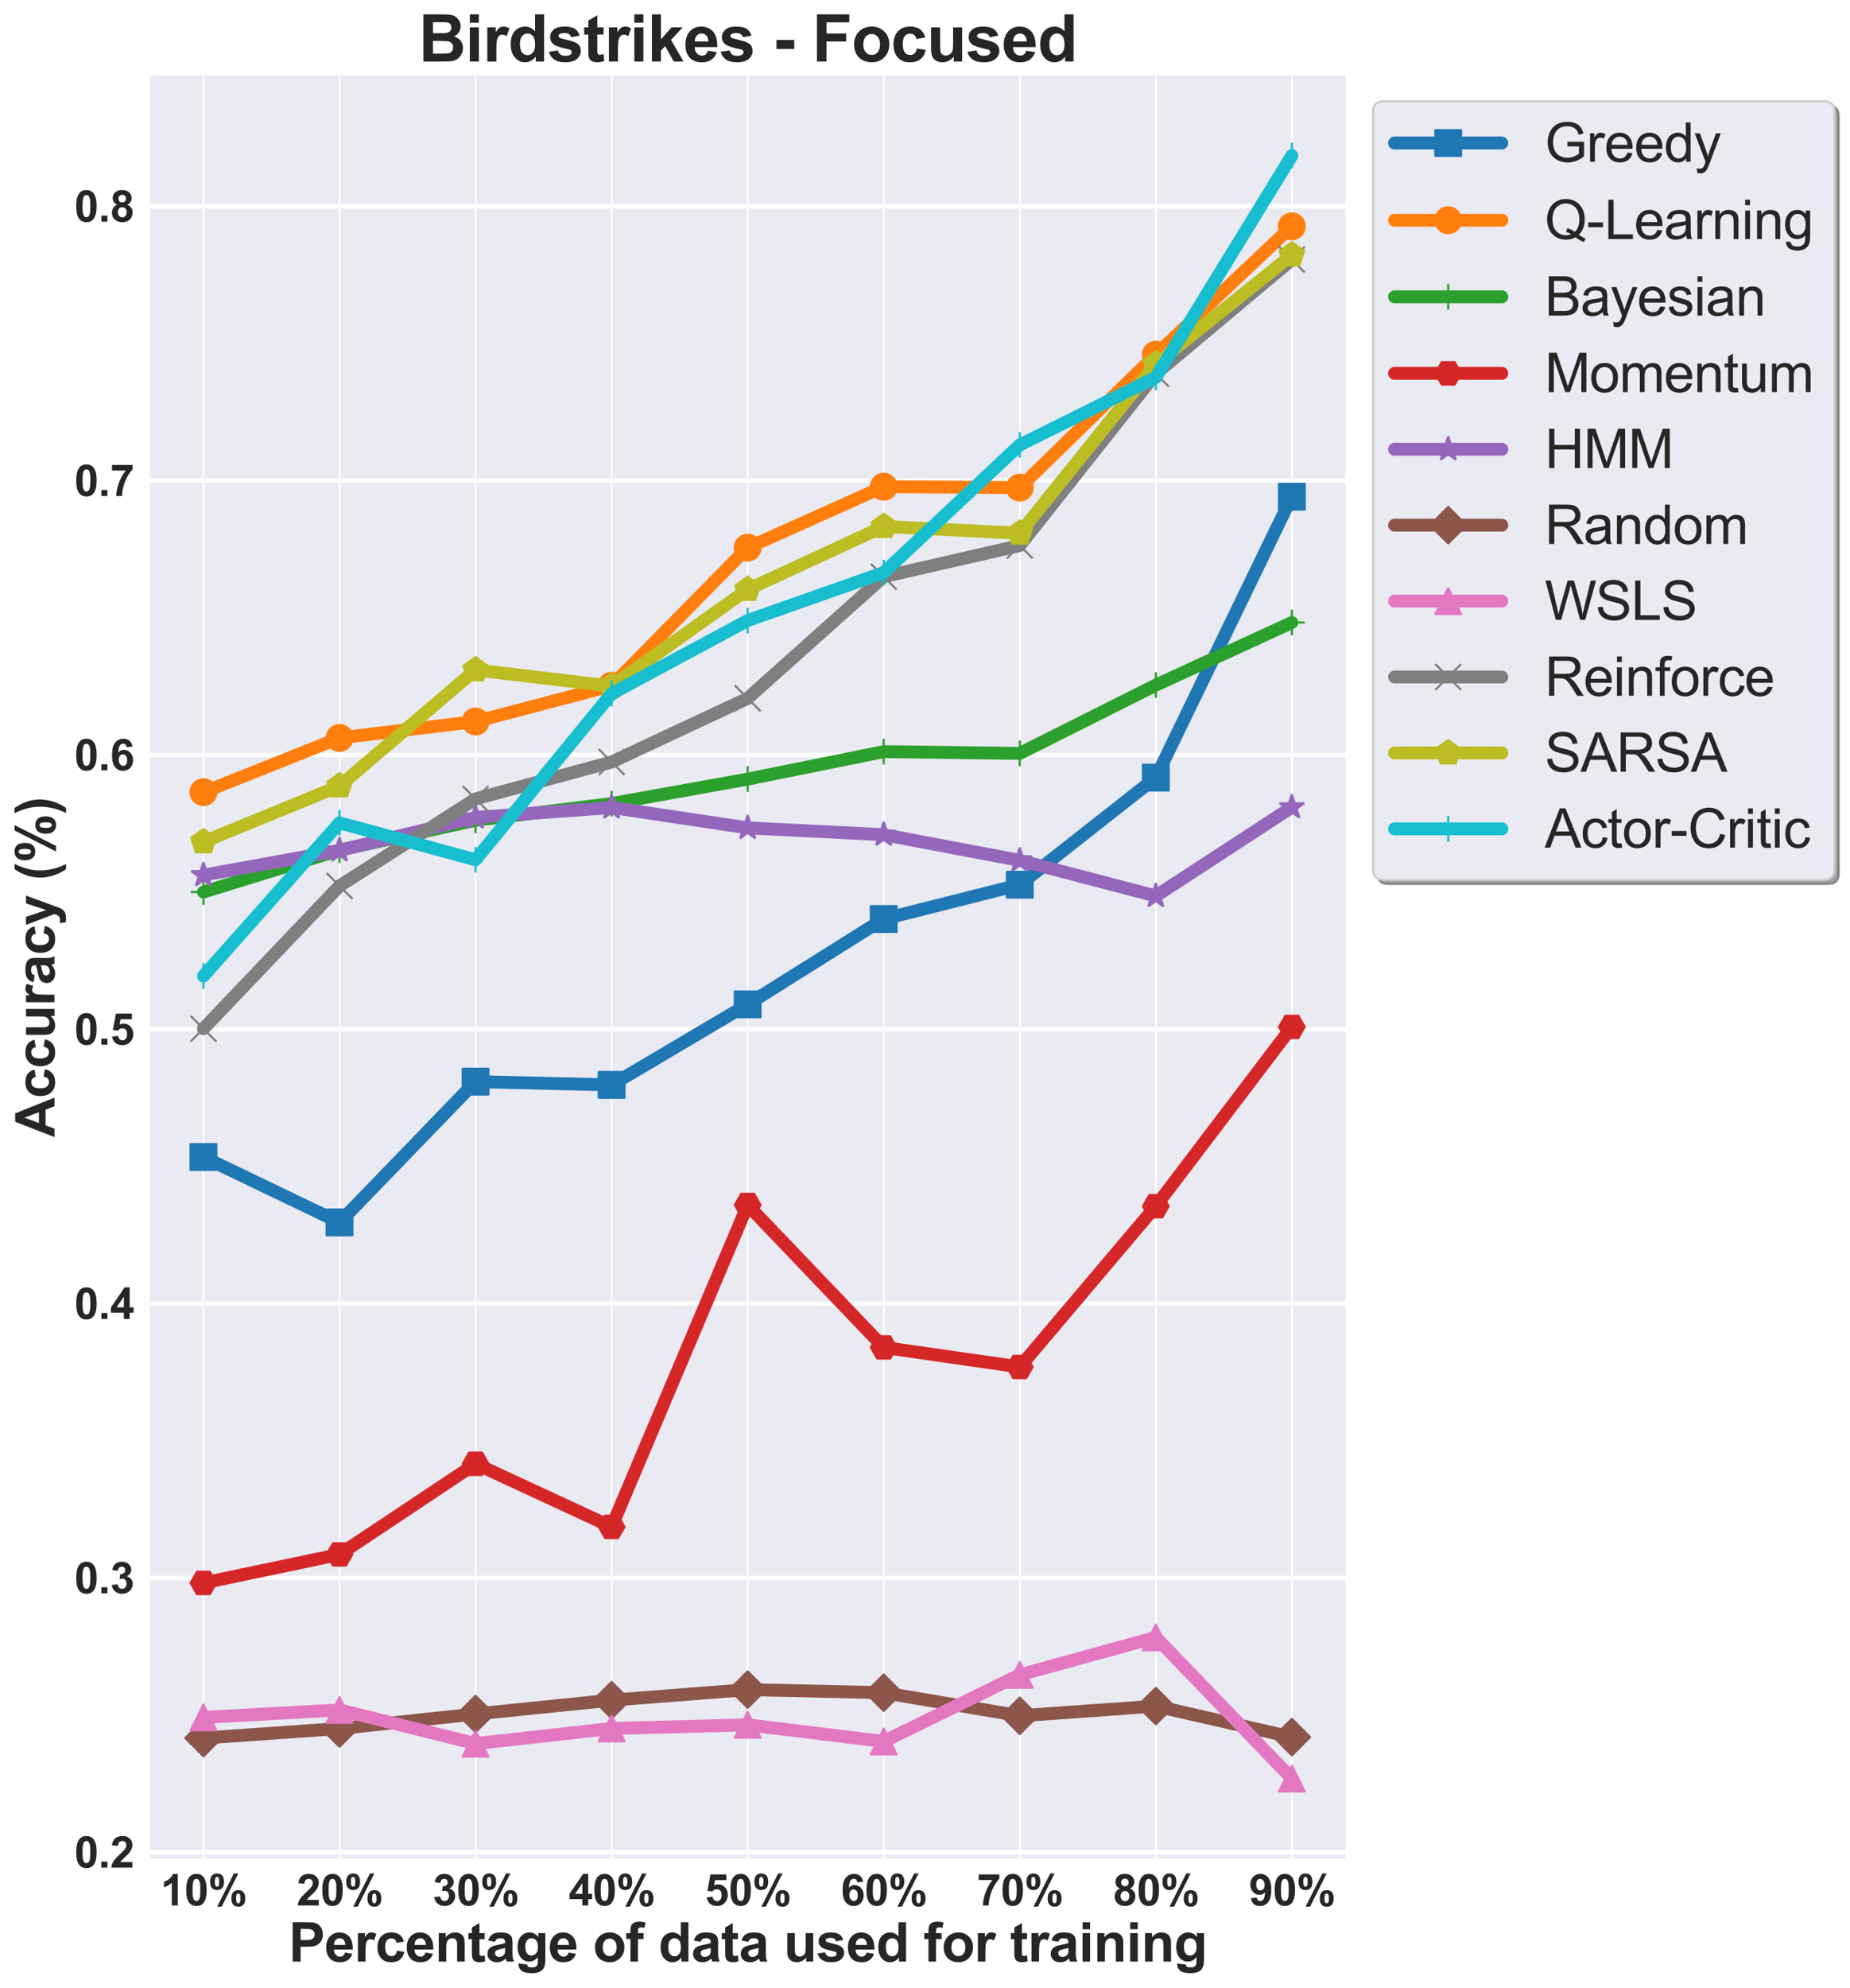 <?xml version="1.0" encoding="utf-8" standalone="no"?>
<!DOCTYPE svg PUBLIC "-//W3C//DTD SVG 1.1//EN"
  "http://www.w3.org/Graphics/SVG/1.1/DTD/svg11.dtd">
<svg xmlns:xlink="http://www.w3.org/1999/xlink" width="862.223pt" height="926.197pt" viewBox="0 0 862.223 926.197" xmlns="http://www.w3.org/2000/svg" version="1.1">
 <defs>
  <style type="text/css">*{stroke-linejoin: round; stroke-linecap: butt}</style>
 </defs>
 <g id="figure_1">
  <g id="patch_1">
   <path d="M 0 926.197 
L 862.223 926.197 
L 862.223 0 
L 0 0 
z
" style="fill: #ffffff"/>
  </g>
  <g id="axes_1">
   <g id="patch_2">
    <path d="M 69.461 866.273 
L 627.461 866.273 
L 627.461 34.673 
L 69.461 34.673 
z
" style="fill: #eaeaf2"/>
   </g>
   <g id="matplotlib.axis_1">
    <g id="xtick_1">
     <g id="line2d_1">
      <path d="M 94.825 866.273 
L 94.825 34.673 
" clip-path="url(#pbdc9483b6a)" style="fill: none; stroke: #ffffff; stroke-width: 0.8; stroke-linecap: round"/>
     </g>
     <g id="text_1">
      <!-- 10% -->
      <g style="fill: #262626" transform="translate(74.811 887.589) scale(0.2 -0.2)">
       <defs>
        <path id="Arial-BoldMT-31" d="M 2519 0 
L 1641 0 
L 1641 3309 
Q 1159 2859 506 2644 
L 506 3441 
Q 850 3553 1253 3867 
Q 1656 4181 1806 4600 
L 2519 4600 
L 2519 0 
z
" transform="scale(0.016)"/>
        <path id="Arial-BoldMT-30" d="M 1756 4600 
Q 2422 4600 2797 4125 
Q 3244 3563 3244 2259 
Q 3244 959 2794 391 
Q 2422 -78 1756 -78 
Q 1088 -78 678 436 
Q 269 950 269 2269 
Q 269 3563 719 4131 
Q 1091 4600 1756 4600 
z
M 1756 3872 
Q 1597 3872 1472 3770 
Q 1347 3669 1278 3406 
Q 1188 3066 1188 2259 
Q 1188 1453 1269 1151 
Q 1350 850 1473 750 
Q 1597 650 1756 650 
Q 1916 650 2041 751 
Q 2166 853 2234 1116 
Q 2325 1453 2325 2259 
Q 2325 3066 2244 3367 
Q 2163 3669 2039 3770 
Q 1916 3872 1756 3872 
z
" transform="scale(0.016)"/>
        <path id="Arial-BoldMT-25" d="M 278 3450 
Q 278 4066 548 4362 
Q 819 4659 1281 4659 
Q 1759 4659 2029 4364 
Q 2300 4069 2300 3450 
Q 2300 2834 2029 2537 
Q 1759 2241 1297 2241 
Q 819 2241 548 2536 
Q 278 2831 278 3450 
z
M 963 3456 
Q 963 3009 1066 2856 
Q 1144 2744 1281 2744 
Q 1422 2744 1500 2856 
Q 1600 3009 1600 3456 
Q 1600 3903 1500 4053 
Q 1422 4169 1281 4169 
Q 1144 4169 1066 4056 
Q 963 3903 963 3456 
z
M 1950 -175 
L 1300 -175 
L 3741 4659 
L 4372 4659 
L 1950 -175 
z
M 3369 1028 
Q 3369 1644 3639 1941 
Q 3909 2238 4378 2238 
Q 4850 2238 5120 1941 
Q 5391 1644 5391 1028 
Q 5391 409 5120 112 
Q 4850 -184 4388 -184 
Q 3909 -184 3639 112 
Q 3369 409 3369 1028 
z
M 4053 1031 
Q 4053 584 4156 434 
Q 4234 319 4372 319 
Q 4513 319 4588 431 
Q 4691 584 4691 1031 
Q 4691 1478 4591 1631 
Q 4513 1744 4372 1744 
Q 4231 1744 4156 1631 
Q 4053 1478 4053 1031 
z
" transform="scale(0.016)"/>
       </defs>
       <use xlink:href="#Arial-BoldMT-31"/>
       <use xlink:href="#Arial-BoldMT-30" x="55.615"/>
       <use xlink:href="#Arial-BoldMT-25" x="111.23"/>
      </g>
     </g>
    </g>
    <g id="xtick_2">
     <g id="line2d_2">
      <path d="M 158.234 866.273 
L 158.234 34.673 
" clip-path="url(#pbdc9483b6a)" style="fill: none; stroke: #ffffff; stroke-width: 0.8; stroke-linecap: round"/>
     </g>
     <g id="text_2">
      <!-- 20% -->
      <g style="fill: #262626" transform="translate(138.22 887.589) scale(0.2 -0.2)">
       <defs>
        <path id="Arial-BoldMT-32" d="M 3238 816 
L 3238 0 
L 159 0 
Q 209 463 459 877 
Q 709 1291 1447 1975 
Q 2041 2528 2175 2725 
Q 2356 2997 2356 3263 
Q 2356 3556 2198 3714 
Q 2041 3872 1763 3872 
Q 1488 3872 1325 3706 
Q 1163 3541 1138 3156 
L 263 3244 
Q 341 3969 753 4284 
Q 1166 4600 1784 4600 
Q 2463 4600 2850 4234 
Q 3238 3869 3238 3325 
Q 3238 3016 3127 2736 
Q 3016 2456 2775 2150 
Q 2616 1947 2200 1565 
Q 1784 1184 1673 1059 
Q 1563 934 1494 816 
L 3238 816 
z
" transform="scale(0.016)"/>
       </defs>
       <use xlink:href="#Arial-BoldMT-32"/>
       <use xlink:href="#Arial-BoldMT-30" x="55.615"/>
       <use xlink:href="#Arial-BoldMT-25" x="111.23"/>
      </g>
     </g>
    </g>
    <g id="xtick_3">
     <g id="line2d_3">
      <path d="M 221.643 866.273 
L 221.643 34.673 
" clip-path="url(#pbdc9483b6a)" style="fill: none; stroke: #ffffff; stroke-width: 0.8; stroke-linecap: round"/>
     </g>
     <g id="text_3">
      <!-- 30% -->
      <g style="fill: #262626" transform="translate(201.629 887.589) scale(0.2 -0.2)">
       <defs>
        <path id="Arial-BoldMT-33" d="M 241 1216 
L 1091 1319 
Q 1131 994 1309 822 
Q 1488 650 1741 650 
Q 2013 650 2198 856 
Q 2384 1063 2384 1413 
Q 2384 1744 2206 1937 
Q 2028 2131 1772 2131 
Q 1603 2131 1369 2066 
L 1466 2781 
Q 1822 2772 2009 2936 
Q 2197 3100 2197 3372 
Q 2197 3603 2059 3740 
Q 1922 3878 1694 3878 
Q 1469 3878 1309 3722 
Q 1150 3566 1116 3266 
L 306 3403 
Q 391 3819 561 4067 
Q 731 4316 1036 4458 
Q 1341 4600 1719 4600 
Q 2366 4600 2756 4188 
Q 3078 3850 3078 3425 
Q 3078 2822 2419 2463 
Q 2813 2378 3048 2084 
Q 3284 1791 3284 1375 
Q 3284 772 2843 347 
Q 2403 -78 1747 -78 
Q 1125 -78 715 280 
Q 306 638 241 1216 
z
" transform="scale(0.016)"/>
       </defs>
       <use xlink:href="#Arial-BoldMT-33"/>
       <use xlink:href="#Arial-BoldMT-30" x="55.615"/>
       <use xlink:href="#Arial-BoldMT-25" x="111.23"/>
      </g>
     </g>
    </g>
    <g id="xtick_4">
     <g id="line2d_4">
      <path d="M 285.052 866.273 
L 285.052 34.673 
" clip-path="url(#pbdc9483b6a)" style="fill: none; stroke: #ffffff; stroke-width: 0.8; stroke-linecap: round"/>
     </g>
     <g id="text_4">
      <!-- 40% -->
      <g style="fill: #262626" transform="translate(265.038 887.589) scale(0.2 -0.2)">
       <defs>
        <path id="Arial-BoldMT-34" d="M 1994 0 
L 1994 922 
L 119 922 
L 119 1691 
L 2106 4600 
L 2844 4600 
L 2844 1694 
L 3413 1694 
L 3413 922 
L 2844 922 
L 2844 0 
L 1994 0 
z
M 1994 1694 
L 1994 3259 
L 941 1694 
L 1994 1694 
z
" transform="scale(0.016)"/>
       </defs>
       <use xlink:href="#Arial-BoldMT-34"/>
       <use xlink:href="#Arial-BoldMT-30" x="55.615"/>
       <use xlink:href="#Arial-BoldMT-25" x="111.23"/>
      </g>
     </g>
    </g>
    <g id="xtick_5">
     <g id="line2d_5">
      <path d="M 348.461 866.273 
L 348.461 34.673 
" clip-path="url(#pbdc9483b6a)" style="fill: none; stroke: #ffffff; stroke-width: 0.8; stroke-linecap: round"/>
     </g>
     <g id="text_5">
      <!-- 50% -->
      <g style="fill: #262626" transform="translate(328.447 887.589) scale(0.2 -0.2)">
       <defs>
        <path id="Arial-BoldMT-35" d="M 284 1178 
L 1159 1269 
Q 1197 972 1381 798 
Q 1566 625 1806 625 
Q 2081 625 2272 848 
Q 2463 1072 2463 1522 
Q 2463 1944 2273 2155 
Q 2084 2366 1781 2366 
Q 1403 2366 1103 2031 
L 391 2134 
L 841 4519 
L 3163 4519 
L 3163 3697 
L 1506 3697 
L 1369 2919 
Q 1663 3066 1969 3066 
Q 2553 3066 2959 2641 
Q 3366 2216 3366 1538 
Q 3366 972 3038 528 
Q 2591 -78 1797 -78 
Q 1163 -78 763 262 
Q 363 603 284 1178 
z
" transform="scale(0.016)"/>
       </defs>
       <use xlink:href="#Arial-BoldMT-35"/>
       <use xlink:href="#Arial-BoldMT-30" x="55.615"/>
       <use xlink:href="#Arial-BoldMT-25" x="111.23"/>
      </g>
     </g>
    </g>
    <g id="xtick_6">
     <g id="line2d_6">
      <path d="M 411.87 866.273 
L 411.87 34.673 
" clip-path="url(#pbdc9483b6a)" style="fill: none; stroke: #ffffff; stroke-width: 0.8; stroke-linecap: round"/>
     </g>
     <g id="text_6">
      <!-- 60% -->
      <g style="fill: #262626" transform="translate(391.856 887.589) scale(0.2 -0.2)">
       <defs>
        <path id="Arial-BoldMT-36" d="M 3247 3459 
L 2397 3366 
Q 2366 3628 2234 3753 
Q 2103 3878 1894 3878 
Q 1616 3878 1423 3628 
Q 1231 3378 1181 2588 
Q 1509 2975 1997 2975 
Q 2547 2975 2939 2556 
Q 3331 2138 3331 1475 
Q 3331 772 2918 347 
Q 2506 -78 1859 -78 
Q 1166 -78 719 461 
Q 272 1000 272 2228 
Q 272 3488 737 4044 
Q 1203 4600 1947 4600 
Q 2469 4600 2811 4308 
Q 3153 4016 3247 3459 
z
M 1256 1544 
Q 1256 1116 1453 883 
Q 1650 650 1903 650 
Q 2147 650 2309 840 
Q 2472 1031 2472 1466 
Q 2472 1913 2297 2120 
Q 2122 2328 1859 2328 
Q 1606 2328 1431 2129 
Q 1256 1931 1256 1544 
z
" transform="scale(0.016)"/>
       </defs>
       <use xlink:href="#Arial-BoldMT-36"/>
       <use xlink:href="#Arial-BoldMT-30" x="55.615"/>
       <use xlink:href="#Arial-BoldMT-25" x="111.23"/>
      </g>
     </g>
    </g>
    <g id="xtick_7">
     <g id="line2d_7">
      <path d="M 475.279 866.273 
L 475.279 34.673 
" clip-path="url(#pbdc9483b6a)" style="fill: none; stroke: #ffffff; stroke-width: 0.8; stroke-linecap: round"/>
     </g>
     <g id="text_7">
      <!-- 70% -->
      <g style="fill: #262626" transform="translate(455.265 887.589) scale(0.2 -0.2)">
       <defs>
        <path id="Arial-BoldMT-37" d="M 272 3703 
L 272 4519 
L 3275 4519 
L 3275 3881 
Q 2903 3516 2518 2831 
Q 2134 2147 1932 1376 
Q 1731 606 1734 0 
L 888 0 
Q 909 950 1279 1937 
Q 1650 2925 2269 3703 
L 272 3703 
z
" transform="scale(0.016)"/>
       </defs>
       <use xlink:href="#Arial-BoldMT-37"/>
       <use xlink:href="#Arial-BoldMT-30" x="55.615"/>
       <use xlink:href="#Arial-BoldMT-25" x="111.23"/>
      </g>
     </g>
    </g>
    <g id="xtick_8">
     <g id="line2d_8">
      <path d="M 538.688 866.273 
L 538.688 34.673 
" clip-path="url(#pbdc9483b6a)" style="fill: none; stroke: #ffffff; stroke-width: 0.8; stroke-linecap: round"/>
     </g>
     <g id="text_8">
      <!-- 80% -->
      <g style="fill: #262626" transform="translate(518.674 887.589) scale(0.2 -0.2)">
       <defs>
        <path id="Arial-BoldMT-38" d="M 1025 2472 
Q 684 2616 529 2867 
Q 375 3119 375 3419 
Q 375 3931 733 4265 
Q 1091 4600 1750 4600 
Q 2403 4600 2764 4265 
Q 3125 3931 3125 3419 
Q 3125 3100 2959 2851 
Q 2794 2603 2494 2472 
Q 2875 2319 3073 2025 
Q 3272 1731 3272 1347 
Q 3272 713 2867 316 
Q 2463 -81 1791 -81 
Q 1166 -81 750 247 
Q 259 634 259 1309 
Q 259 1681 443 1992 
Q 628 2303 1025 2472 
z
M 1206 3356 
Q 1206 3094 1354 2947 
Q 1503 2800 1750 2800 
Q 2000 2800 2150 2948 
Q 2300 3097 2300 3359 
Q 2300 3606 2151 3754 
Q 2003 3903 1759 3903 
Q 1506 3903 1356 3753 
Q 1206 3603 1206 3356 
z
M 1125 1394 
Q 1125 1031 1311 828 
Q 1497 625 1775 625 
Q 2047 625 2225 820 
Q 2403 1016 2403 1384 
Q 2403 1706 2222 1901 
Q 2041 2097 1763 2097 
Q 1441 2097 1283 1875 
Q 1125 1653 1125 1394 
z
" transform="scale(0.016)"/>
       </defs>
       <use xlink:href="#Arial-BoldMT-38"/>
       <use xlink:href="#Arial-BoldMT-30" x="55.615"/>
       <use xlink:href="#Arial-BoldMT-25" x="111.23"/>
      </g>
     </g>
    </g>
    <g id="xtick_9">
     <g id="line2d_9">
      <path d="M 602.097 866.273 
L 602.097 34.673 
" clip-path="url(#pbdc9483b6a)" style="fill: none; stroke: #ffffff; stroke-width: 0.8; stroke-linecap: round"/>
     </g>
     <g id="text_9">
      <!-- 90% -->
      <g style="fill: #262626" transform="translate(582.083 887.589) scale(0.2 -0.2)">
       <defs>
        <path id="Arial-BoldMT-39" d="M 291 1059 
L 1141 1153 
Q 1172 894 1303 769 
Q 1434 644 1650 644 
Q 1922 644 2112 894 
Q 2303 1144 2356 1931 
Q 2025 1547 1528 1547 
Q 988 1547 595 1964 
Q 203 2381 203 3050 
Q 203 3747 617 4173 
Q 1031 4600 1672 4600 
Q 2369 4600 2816 4061 
Q 3263 3522 3263 2288 
Q 3263 1031 2797 475 
Q 2331 -81 1584 -81 
Q 1047 -81 715 205 
Q 384 491 291 1059 
z
M 2278 2978 
Q 2278 3403 2083 3637 
Q 1888 3872 1631 3872 
Q 1388 3872 1227 3680 
Q 1066 3488 1066 3050 
Q 1066 2606 1241 2398 
Q 1416 2191 1678 2191 
Q 1931 2191 2104 2391 
Q 2278 2591 2278 2978 
z
" transform="scale(0.016)"/>
       </defs>
       <use xlink:href="#Arial-BoldMT-39"/>
       <use xlink:href="#Arial-BoldMT-30" x="55.615"/>
       <use xlink:href="#Arial-BoldMT-25" x="111.23"/>
      </g>
     </g>
    </g>
    <g id="text_10">
     <!-- Percentage of data used for training -->
     <g style="fill: #262626" transform="translate(134.549 913.735) scale(0.25 -0.25)">
      <defs>
       <path id="Arial-BoldMT-50" d="M 466 0 
L 466 4581 
L 1950 4581 
Q 2794 4581 3050 4513 
Q 3444 4409 3709 4064 
Q 3975 3719 3975 3172 
Q 3975 2750 3822 2462 
Q 3669 2175 3433 2011 
Q 3197 1847 2953 1794 
Q 2622 1728 1994 1728 
L 1391 1728 
L 1391 0 
L 466 0 
z
M 1391 3806 
L 1391 2506 
L 1897 2506 
Q 2444 2506 2628 2578 
Q 2813 2650 2917 2803 
Q 3022 2956 3022 3159 
Q 3022 3409 2875 3571 
Q 2728 3734 2503 3775 
Q 2338 3806 1838 3806 
L 1391 3806 
z
" transform="scale(0.016)"/>
       <path id="Arial-BoldMT-65" d="M 2381 1056 
L 3256 909 
Q 3088 428 2723 176 
Q 2359 -75 1813 -75 
Q 947 -75 531 491 
Q 203 944 203 1634 
Q 203 2459 634 2926 
Q 1066 3394 1725 3394 
Q 2466 3394 2894 2905 
Q 3322 2416 3303 1406 
L 1103 1406 
Q 1113 1016 1316 798 
Q 1519 581 1822 581 
Q 2028 581 2168 693 
Q 2309 806 2381 1056 
z
M 2431 1944 
Q 2422 2325 2234 2523 
Q 2047 2722 1778 2722 
Q 1491 2722 1303 2513 
Q 1116 2303 1119 1944 
L 2431 1944 
z
" transform="scale(0.016)"/>
       <path id="Arial-BoldMT-72" d="M 1300 0 
L 422 0 
L 422 3319 
L 1238 3319 
L 1238 2847 
Q 1447 3181 1614 3287 
Q 1781 3394 1994 3394 
Q 2294 3394 2572 3228 
L 2300 2463 
Q 2078 2606 1888 2606 
Q 1703 2606 1575 2504 
Q 1447 2403 1373 2137 
Q 1300 1872 1300 1025 
L 1300 0 
z
" transform="scale(0.016)"/>
       <path id="Arial-BoldMT-63" d="M 3353 2338 
L 2488 2181 
Q 2444 2441 2289 2572 
Q 2134 2703 1888 2703 
Q 1559 2703 1364 2476 
Q 1169 2250 1169 1719 
Q 1169 1128 1367 884 
Q 1566 641 1900 641 
Q 2150 641 2309 783 
Q 2469 925 2534 1272 
L 3397 1125 
Q 3263 531 2881 228 
Q 2500 -75 1859 -75 
Q 1131 -75 698 384 
Q 266 844 266 1656 
Q 266 2478 700 2936 
Q 1134 3394 1875 3394 
Q 2481 3394 2839 3133 
Q 3197 2872 3353 2338 
z
" transform="scale(0.016)"/>
       <path id="Arial-BoldMT-6e" d="M 3478 0 
L 2600 0 
L 2600 1694 
Q 2600 2231 2544 2389 
Q 2488 2547 2361 2634 
Q 2234 2722 2056 2722 
Q 1828 2722 1647 2597 
Q 1466 2472 1398 2265 
Q 1331 2059 1331 1503 
L 1331 0 
L 453 0 
L 453 3319 
L 1269 3319 
L 1269 2831 
Q 1703 3394 2363 3394 
Q 2653 3394 2893 3289 
Q 3134 3184 3257 3021 
Q 3381 2859 3429 2653 
Q 3478 2447 3478 2063 
L 3478 0 
z
" transform="scale(0.016)"/>
       <path id="Arial-BoldMT-74" d="M 1981 3319 
L 1981 2619 
L 1381 2619 
L 1381 1281 
Q 1381 875 1398 808 
Q 1416 741 1477 697 
Q 1538 653 1625 653 
Q 1747 653 1978 738 
L 2053 56 
Q 1747 -75 1359 -75 
Q 1122 -75 931 4 
Q 741 84 652 211 
Q 563 338 528 553 
Q 500 706 500 1172 
L 500 2619 
L 97 2619 
L 97 3319 
L 500 3319 
L 500 3978 
L 1381 4491 
L 1381 3319 
L 1981 3319 
z
" transform="scale(0.016)"/>
       <path id="Arial-BoldMT-61" d="M 1116 2306 
L 319 2450 
Q 453 2931 781 3162 
Q 1109 3394 1756 3394 
Q 2344 3394 2631 3255 
Q 2919 3116 3036 2902 
Q 3153 2688 3153 2116 
L 3144 1091 
Q 3144 653 3186 445 
Q 3228 238 3344 0 
L 2475 0 
Q 2441 88 2391 259 
Q 2369 338 2359 363 
Q 2134 144 1878 34 
Q 1622 -75 1331 -75 
Q 819 -75 523 203 
Q 228 481 228 906 
Q 228 1188 362 1408 
Q 497 1628 739 1745 
Q 981 1863 1438 1950 
Q 2053 2066 2291 2166 
L 2291 2253 
Q 2291 2506 2166 2614 
Q 2041 2722 1694 2722 
Q 1459 2722 1328 2630 
Q 1197 2538 1116 2306 
z
M 2291 1594 
Q 2122 1538 1756 1459 
Q 1391 1381 1278 1306 
Q 1106 1184 1106 997 
Q 1106 813 1243 678 
Q 1381 544 1594 544 
Q 1831 544 2047 700 
Q 2206 819 2256 991 
Q 2291 1103 2291 1419 
L 2291 1594 
z
" transform="scale(0.016)"/>
       <path id="Arial-BoldMT-67" d="M 378 -219 
L 1381 -341 
Q 1406 -516 1497 -581 
Q 1622 -675 1891 -675 
Q 2234 -675 2406 -572 
Q 2522 -503 2581 -350 
Q 2622 -241 2622 53 
L 2622 538 
Q 2228 0 1628 0 
Q 959 0 569 566 
Q 263 1013 263 1678 
Q 263 2513 664 2953 
Q 1066 3394 1663 3394 
Q 2278 3394 2678 2853 
L 2678 3319 
L 3500 3319 
L 3500 341 
Q 3500 -247 3403 -537 
Q 3306 -828 3131 -993 
Q 2956 -1159 2664 -1253 
Q 2372 -1347 1925 -1347 
Q 1081 -1347 728 -1058 
Q 375 -769 375 -325 
Q 375 -281 378 -219 
z
M 1163 1728 
Q 1163 1200 1367 954 
Q 1572 709 1872 709 
Q 2194 709 2416 961 
Q 2638 1213 2638 1706 
Q 2638 2222 2425 2472 
Q 2213 2722 1888 2722 
Q 1572 2722 1367 2476 
Q 1163 2231 1163 1728 
z
" transform="scale(0.016)"/>
       <path id="Arial-BoldMT-20" transform="scale(0.016)"/>
       <path id="Arial-BoldMT-6f" d="M 256 1706 
Q 256 2144 472 2553 
Q 688 2963 1083 3178 
Q 1478 3394 1966 3394 
Q 2719 3394 3200 2905 
Q 3681 2416 3681 1669 
Q 3681 916 3195 420 
Q 2709 -75 1972 -75 
Q 1516 -75 1102 131 
Q 688 338 472 736 
Q 256 1134 256 1706 
z
M 1156 1659 
Q 1156 1166 1390 903 
Q 1625 641 1969 641 
Q 2313 641 2545 903 
Q 2778 1166 2778 1666 
Q 2778 2153 2545 2415 
Q 2313 2678 1969 2678 
Q 1625 2678 1390 2415 
Q 1156 2153 1156 1659 
z
" transform="scale(0.016)"/>
       <path id="Arial-BoldMT-66" d="M 75 3319 
L 563 3319 
L 563 3569 
Q 563 3988 652 4194 
Q 741 4400 980 4529 
Q 1219 4659 1584 4659 
Q 1959 4659 2319 4547 
L 2200 3934 
Q 1991 3984 1797 3984 
Q 1606 3984 1523 3895 
Q 1441 3806 1441 3553 
L 1441 3319 
L 2097 3319 
L 2097 2628 
L 1441 2628 
L 1441 0 
L 563 0 
L 563 2628 
L 75 2628 
L 75 3319 
z
" transform="scale(0.016)"/>
       <path id="Arial-BoldMT-64" d="M 3503 0 
L 2688 0 
L 2688 488 
Q 2484 203 2207 64 
Q 1931 -75 1650 -75 
Q 1078 -75 670 386 
Q 263 847 263 1672 
Q 263 2516 659 2955 
Q 1056 3394 1663 3394 
Q 2219 3394 2625 2931 
L 2625 4581 
L 3503 4581 
L 3503 0 
z
M 1159 1731 
Q 1159 1200 1306 963 
Q 1519 619 1900 619 
Q 2203 619 2415 876 
Q 2628 1134 2628 1647 
Q 2628 2219 2422 2470 
Q 2216 2722 1894 2722 
Q 1581 2722 1370 2473 
Q 1159 2225 1159 1731 
z
" transform="scale(0.016)"/>
       <path id="Arial-BoldMT-75" d="M 2644 0 
L 2644 497 
Q 2463 231 2167 78 
Q 1872 -75 1544 -75 
Q 1209 -75 943 72 
Q 678 219 559 484 
Q 441 750 441 1219 
L 441 3319 
L 1319 3319 
L 1319 1794 
Q 1319 1094 1367 936 
Q 1416 778 1544 686 
Q 1672 594 1869 594 
Q 2094 594 2272 717 
Q 2450 841 2515 1023 
Q 2581 1206 2581 1919 
L 2581 3319 
L 3459 3319 
L 3459 0 
L 2644 0 
z
" transform="scale(0.016)"/>
       <path id="Arial-BoldMT-73" d="M 150 947 
L 1031 1081 
Q 1088 825 1259 692 
Q 1431 559 1741 559 
Q 2081 559 2253 684 
Q 2369 772 2369 919 
Q 2369 1019 2306 1084 
Q 2241 1147 2013 1200 
Q 950 1434 666 1628 
Q 272 1897 272 2375 
Q 272 2806 612 3100 
Q 953 3394 1669 3394 
Q 2350 3394 2681 3172 
Q 3013 2950 3138 2516 
L 2309 2363 
Q 2256 2556 2107 2659 
Q 1959 2763 1684 2763 
Q 1338 2763 1188 2666 
Q 1088 2597 1088 2488 
Q 1088 2394 1175 2328 
Q 1294 2241 1995 2081 
Q 2697 1922 2975 1691 
Q 3250 1456 3250 1038 
Q 3250 581 2869 253 
Q 2488 -75 1741 -75 
Q 1063 -75 667 200 
Q 272 475 150 947 
z
" transform="scale(0.016)"/>
       <path id="Arial-BoldMT-69" d="M 459 3769 
L 459 4581 
L 1338 4581 
L 1338 3769 
L 459 3769 
z
M 459 0 
L 459 3319 
L 1338 3319 
L 1338 0 
L 459 0 
z
" transform="scale(0.016)"/>
      </defs>
      <use xlink:href="#Arial-BoldMT-50"/>
      <use xlink:href="#Arial-BoldMT-65" x="66.699"/>
      <use xlink:href="#Arial-BoldMT-72" x="122.314"/>
      <use xlink:href="#Arial-BoldMT-63" x="161.23"/>
      <use xlink:href="#Arial-BoldMT-65" x="216.846"/>
      <use xlink:href="#Arial-BoldMT-6e" x="272.461"/>
      <use xlink:href="#Arial-BoldMT-74" x="333.545"/>
      <use xlink:href="#Arial-BoldMT-61" x="366.846"/>
      <use xlink:href="#Arial-BoldMT-67" x="422.461"/>
      <use xlink:href="#Arial-BoldMT-65" x="483.545"/>
      <use xlink:href="#Arial-BoldMT-20" x="539.16"/>
      <use xlink:href="#Arial-BoldMT-6f" x="566.943"/>
      <use xlink:href="#Arial-BoldMT-66" x="628.027"/>
      <use xlink:href="#Arial-BoldMT-20" x="661.328"/>
      <use xlink:href="#Arial-BoldMT-64" x="689.111"/>
      <use xlink:href="#Arial-BoldMT-61" x="750.195"/>
      <use xlink:href="#Arial-BoldMT-74" x="805.811"/>
      <use xlink:href="#Arial-BoldMT-61" x="839.111"/>
      <use xlink:href="#Arial-BoldMT-20" x="894.727"/>
      <use xlink:href="#Arial-BoldMT-75" x="922.51"/>
      <use xlink:href="#Arial-BoldMT-73" x="983.594"/>
      <use xlink:href="#Arial-BoldMT-65" x="1039.209"/>
      <use xlink:href="#Arial-BoldMT-64" x="1094.824"/>
      <use xlink:href="#Arial-BoldMT-20" x="1155.908"/>
      <use xlink:href="#Arial-BoldMT-66" x="1183.691"/>
      <use xlink:href="#Arial-BoldMT-6f" x="1216.992"/>
      <use xlink:href="#Arial-BoldMT-72" x="1278.076"/>
      <use xlink:href="#Arial-BoldMT-20" x="1316.992"/>
      <use xlink:href="#Arial-BoldMT-74" x="1344.775"/>
      <use xlink:href="#Arial-BoldMT-72" x="1378.076"/>
      <use xlink:href="#Arial-BoldMT-61" x="1416.992"/>
      <use xlink:href="#Arial-BoldMT-69" x="1472.607"/>
      <use xlink:href="#Arial-BoldMT-6e" x="1500.391"/>
      <use xlink:href="#Arial-BoldMT-69" x="1561.475"/>
      <use xlink:href="#Arial-BoldMT-6e" x="1589.258"/>
      <use xlink:href="#Arial-BoldMT-67" x="1650.342"/>
     </g>
    </g>
   </g>
   <g id="matplotlib.axis_2">
    <g id="ytick_1">
     <g id="line2d_10">
      <path d="M 69.461 862.797 
L 627.461 862.797 
" clip-path="url(#pbdc9483b6a)" style="fill: none; stroke: #ffffff; stroke-width: 2; stroke-linecap: round"/>
     </g>
     <g id="text_11">
      <!-- 0.2 -->
      <g style="fill: #262626" transform="translate(34.661 869.955) scale(0.2 -0.2)">
       <defs>
        <path id="Arial-BoldMT-2e" d="M 459 0 
L 459 878 
L 1338 878 
L 1338 0 
L 459 0 
z
" transform="scale(0.016)"/>
       </defs>
       <use xlink:href="#Arial-BoldMT-30"/>
       <use xlink:href="#Arial-BoldMT-2e" x="55.615"/>
       <use xlink:href="#Arial-BoldMT-32" x="83.398"/>
      </g>
     </g>
    </g>
    <g id="ytick_2">
     <g id="line2d_11">
      <path d="M 69.461 735.013 
L 627.461 735.013 
" clip-path="url(#pbdc9483b6a)" style="fill: none; stroke: #ffffff; stroke-width: 2; stroke-linecap: round"/>
     </g>
     <g id="text_12">
      <!-- 0.3 -->
      <g style="fill: #262626" transform="translate(34.661 742.171) scale(0.2 -0.2)">
       <use xlink:href="#Arial-BoldMT-30"/>
       <use xlink:href="#Arial-BoldMT-2e" x="55.615"/>
       <use xlink:href="#Arial-BoldMT-33" x="83.398"/>
      </g>
     </g>
    </g>
    <g id="ytick_3">
     <g id="line2d_12">
      <path d="M 69.461 607.229 
L 627.461 607.229 
" clip-path="url(#pbdc9483b6a)" style="fill: none; stroke: #ffffff; stroke-width: 2; stroke-linecap: round"/>
     </g>
     <g id="text_13">
      <!-- 0.4 -->
      <g style="fill: #262626" transform="translate(34.661 614.386) scale(0.2 -0.2)">
       <use xlink:href="#Arial-BoldMT-30"/>
       <use xlink:href="#Arial-BoldMT-2e" x="55.615"/>
       <use xlink:href="#Arial-BoldMT-34" x="83.398"/>
      </g>
     </g>
    </g>
    <g id="ytick_4">
     <g id="line2d_13">
      <path d="M 69.461 479.444 
L 627.461 479.444 
" clip-path="url(#pbdc9483b6a)" style="fill: none; stroke: #ffffff; stroke-width: 2; stroke-linecap: round"/>
     </g>
     <g id="text_14">
      <!-- 0.5 -->
      <g style="fill: #262626" transform="translate(34.661 486.602) scale(0.2 -0.2)">
       <use xlink:href="#Arial-BoldMT-30"/>
       <use xlink:href="#Arial-BoldMT-2e" x="55.615"/>
       <use xlink:href="#Arial-BoldMT-35" x="83.398"/>
      </g>
     </g>
    </g>
    <g id="ytick_5">
     <g id="line2d_14">
      <path d="M 69.461 351.66 
L 627.461 351.66 
" clip-path="url(#pbdc9483b6a)" style="fill: none; stroke: #ffffff; stroke-width: 2; stroke-linecap: round"/>
     </g>
     <g id="text_15">
      <!-- 0.6 -->
      <g style="fill: #262626" transform="translate(34.661 358.818) scale(0.2 -0.2)">
       <use xlink:href="#Arial-BoldMT-30"/>
       <use xlink:href="#Arial-BoldMT-2e" x="55.615"/>
       <use xlink:href="#Arial-BoldMT-36" x="83.398"/>
      </g>
     </g>
    </g>
    <g id="ytick_6">
     <g id="line2d_15">
      <path d="M 69.461 223.876 
L 627.461 223.876 
" clip-path="url(#pbdc9483b6a)" style="fill: none; stroke: #ffffff; stroke-width: 2; stroke-linecap: round"/>
     </g>
     <g id="text_16">
      <!-- 0.7 -->
      <g style="fill: #262626" transform="translate(34.661 231.033) scale(0.2 -0.2)">
       <use xlink:href="#Arial-BoldMT-30"/>
       <use xlink:href="#Arial-BoldMT-2e" x="55.615"/>
       <use xlink:href="#Arial-BoldMT-37" x="83.398"/>
      </g>
     </g>
    </g>
    <g id="ytick_7">
     <g id="line2d_16">
      <path d="M 69.461 96.091 
L 627.461 96.091 
" clip-path="url(#pbdc9483b6a)" style="fill: none; stroke: #ffffff; stroke-width: 2; stroke-linecap: round"/>
     </g>
     <g id="text_17">
      <!-- 0.8 -->
      <g style="fill: #262626" transform="translate(34.661 103.249) scale(0.2 -0.2)">
       <use xlink:href="#Arial-BoldMT-30"/>
       <use xlink:href="#Arial-BoldMT-2e" x="55.615"/>
       <use xlink:href="#Arial-BoldMT-38" x="83.398"/>
      </g>
     </g>
    </g>
    <g id="text_18">
     <!-- Accuracy (%) -->
     <g style="fill: #262626" transform="translate(25.399 529.669) rotate(-90) scale(0.25 -0.25)">
      <defs>
       <path id="Arial-BoldMT-41" d="M 4597 0 
L 3591 0 
L 3191 1041 
L 1359 1041 
L 981 0 
L 0 0 
L 1784 4581 
L 2763 4581 
L 4597 0 
z
M 2894 1813 
L 2263 3513 
L 1644 1813 
L 2894 1813 
z
" transform="scale(0.016)"/>
       <path id="Arial-BoldMT-79" d="M 44 3319 
L 978 3319 
L 1772 963 
L 2547 3319 
L 3456 3319 
L 2284 125 
L 2075 -453 
Q 1959 -744 1854 -897 
Q 1750 -1050 1614 -1145 
Q 1478 -1241 1279 -1294 
Q 1081 -1347 831 -1347 
Q 578 -1347 334 -1294 
L 256 -606 
Q 463 -647 628 -647 
Q 934 -647 1081 -467 
Q 1228 -288 1306 -9 
L 44 3319 
z
" transform="scale(0.016)"/>
       <path id="Arial-BoldMT-28" d="M 1916 -1347 
L 1313 -1347 
Q 834 -625 584 153 
Q 334 931 334 1659 
Q 334 2563 644 3369 
Q 913 4069 1325 4659 
L 1925 4659 
Q 1497 3713 1336 3048 
Q 1175 2384 1175 1641 
Q 1175 1128 1270 590 
Q 1366 53 1531 -431 
Q 1641 -750 1916 -1347 
z
" transform="scale(0.016)"/>
       <path id="Arial-BoldMT-29" d="M 216 -1347 
Q 475 -791 581 -494 
Q 688 -197 778 190 
Q 869 578 912 926 
Q 956 1275 956 1641 
Q 956 2384 797 3048 
Q 638 3713 209 4659 
L 806 4659 
Q 1278 3988 1539 3234 
Q 1800 2481 1800 1706 
Q 1800 1053 1594 306 
Q 1359 -531 822 -1347 
L 216 -1347 
z
" transform="scale(0.016)"/>
      </defs>
      <use xlink:href="#Arial-BoldMT-41"/>
      <use xlink:href="#Arial-BoldMT-63" x="72.217"/>
      <use xlink:href="#Arial-BoldMT-63" x="127.832"/>
      <use xlink:href="#Arial-BoldMT-75" x="183.447"/>
      <use xlink:href="#Arial-BoldMT-72" x="244.531"/>
      <use xlink:href="#Arial-BoldMT-61" x="283.447"/>
      <use xlink:href="#Arial-BoldMT-63" x="339.062"/>
      <use xlink:href="#Arial-BoldMT-79" x="394.678"/>
      <use xlink:href="#Arial-BoldMT-20" x="450.293"/>
      <use xlink:href="#Arial-BoldMT-28" x="478.076"/>
      <use xlink:href="#Arial-BoldMT-25" x="511.377"/>
      <use xlink:href="#Arial-BoldMT-29" x="600.293"/>
     </g>
    </g>
   </g>
   <g id="line2d_17">
    <path d="M 94.825 538.963 
L 158.234 569.413 
L 221.643 503.842 
L 285.052 505.357 
L 348.461 467.848 
L 411.87 428.085 
L 475.279 412.102 
L 538.688 362.22 
L 602.097 231.366 
" clip-path="url(#pbdc9483b6a)" style="fill: none; stroke: #1f77b4; stroke-width: 6; stroke-linecap: round"/>
    <defs>
     <path id="mb70ea66de1" d="M -6 6 
L 6 6 
L 6 -6 
L -6 -6 
z
" style="stroke: #1f77b4; stroke-linejoin: miter"/>
    </defs>
    <g clip-path="url(#pbdc9483b6a)">
     <use xlink:href="#mb70ea66de1" x="94.825" y="538.963" style="fill: #1f77b4; stroke: #1f77b4; stroke-linejoin: miter"/>
     <use xlink:href="#mb70ea66de1" x="158.234" y="569.413" style="fill: #1f77b4; stroke: #1f77b4; stroke-linejoin: miter"/>
     <use xlink:href="#mb70ea66de1" x="221.643" y="503.842" style="fill: #1f77b4; stroke: #1f77b4; stroke-linejoin: miter"/>
     <use xlink:href="#mb70ea66de1" x="285.052" y="505.357" style="fill: #1f77b4; stroke: #1f77b4; stroke-linejoin: miter"/>
     <use xlink:href="#mb70ea66de1" x="348.461" y="467.848" style="fill: #1f77b4; stroke: #1f77b4; stroke-linejoin: miter"/>
     <use xlink:href="#mb70ea66de1" x="411.87" y="428.085" style="fill: #1f77b4; stroke: #1f77b4; stroke-linejoin: miter"/>
     <use xlink:href="#mb70ea66de1" x="475.279" y="412.102" style="fill: #1f77b4; stroke: #1f77b4; stroke-linejoin: miter"/>
     <use xlink:href="#mb70ea66de1" x="538.688" y="362.22" style="fill: #1f77b4; stroke: #1f77b4; stroke-linejoin: miter"/>
     <use xlink:href="#mb70ea66de1" x="602.097" y="231.366" style="fill: #1f77b4; stroke: #1f77b4; stroke-linejoin: miter"/>
    </g>
   </g>
   <g id="line2d_18">
    <path d="M 94.825 369.009 
L 158.234 343.728 
L 221.643 336.083 
L 285.052 319.43 
L 348.461 255.099 
L 411.87 226.709 
L 475.279 227.128 
L 538.688 165.219 
L 602.097 105.426 
" clip-path="url(#pbdc9483b6a)" style="fill: none; stroke: #ff7f0e; stroke-width: 6; stroke-linecap: round"/>
    <defs>
     <path id="m8fdb3d279d" d="M 0 6 
C 1.591 6 3.117 5.368 4.243 4.243 
C 5.368 3.117 6 1.591 6 0 
C 6 -1.591 5.368 -3.117 4.243 -4.243 
C 3.117 -5.368 1.591 -6 0 -6 
C -1.591 -6 -3.117 -5.368 -4.243 -4.243 
C -5.368 -3.117 -6 -1.591 -6 0 
C -6 1.591 -5.368 3.117 -4.243 4.243 
C -3.117 5.368 -1.591 6 0 6 
z
" style="stroke: #ff7f0e"/>
    </defs>
    <g clip-path="url(#pbdc9483b6a)">
     <use xlink:href="#m8fdb3d279d" x="94.825" y="369.009" style="fill: #ff7f0e; stroke: #ff7f0e"/>
     <use xlink:href="#m8fdb3d279d" x="158.234" y="343.728" style="fill: #ff7f0e; stroke: #ff7f0e"/>
     <use xlink:href="#m8fdb3d279d" x="221.643" y="336.083" style="fill: #ff7f0e; stroke: #ff7f0e"/>
     <use xlink:href="#m8fdb3d279d" x="285.052" y="319.43" style="fill: #ff7f0e; stroke: #ff7f0e"/>
     <use xlink:href="#m8fdb3d279d" x="348.461" y="255.099" style="fill: #ff7f0e; stroke: #ff7f0e"/>
     <use xlink:href="#m8fdb3d279d" x="411.87" y="226.709" style="fill: #ff7f0e; stroke: #ff7f0e"/>
     <use xlink:href="#m8fdb3d279d" x="475.279" y="227.128" style="fill: #ff7f0e; stroke: #ff7f0e"/>
     <use xlink:href="#m8fdb3d279d" x="538.688" y="165.219" style="fill: #ff7f0e; stroke: #ff7f0e"/>
     <use xlink:href="#m8fdb3d279d" x="602.097" y="105.426" style="fill: #ff7f0e; stroke: #ff7f0e"/>
    </g>
   </g>
   <g id="line2d_19">
    <path d="M 94.825 415.505 
L 158.234 395.965 
L 221.643 382.086 
L 285.052 374.312 
L 348.461 362.919 
L 411.87 350.121 
L 475.279 350.94 
L 538.688 319.133 
L 602.097 289.982 
" clip-path="url(#pbdc9483b6a)" style="fill: none; stroke: #2ca02c; stroke-width: 6; stroke-linecap: round"/>
    <defs>
     <path id="mb2e79ab601" d="M -6 0 
L 6 0 
M 0 6 
L 0 -6 
" style="stroke: #2ca02c"/>
    </defs>
    <g clip-path="url(#pbdc9483b6a)">
     <use xlink:href="#mb2e79ab601" x="94.825" y="415.505" style="fill: #2ca02c; stroke: #2ca02c"/>
     <use xlink:href="#mb2e79ab601" x="158.234" y="395.965" style="fill: #2ca02c; stroke: #2ca02c"/>
     <use xlink:href="#mb2e79ab601" x="221.643" y="382.086" style="fill: #2ca02c; stroke: #2ca02c"/>
     <use xlink:href="#mb2e79ab601" x="285.052" y="374.312" style="fill: #2ca02c; stroke: #2ca02c"/>
     <use xlink:href="#mb2e79ab601" x="348.461" y="362.919" style="fill: #2ca02c; stroke: #2ca02c"/>
     <use xlink:href="#mb2e79ab601" x="411.87" y="350.121" style="fill: #2ca02c; stroke: #2ca02c"/>
     <use xlink:href="#mb2e79ab601" x="475.279" y="350.94" style="fill: #2ca02c; stroke: #2ca02c"/>
     <use xlink:href="#mb2e79ab601" x="538.688" y="319.133" style="fill: #2ca02c; stroke: #2ca02c"/>
     <use xlink:href="#mb2e79ab601" x="602.097" y="289.982" style="fill: #2ca02c; stroke: #2ca02c"/>
    </g>
   </g>
   <g id="line2d_20">
    <path d="M 94.825 737.348 
L 158.234 724.065 
L 221.643 681.847 
L 285.052 711.228 
L 348.461 561.294 
L 411.87 627.643 
L 475.279 636.744 
L 538.688 561.856 
L 602.097 478.35 
" clip-path="url(#pbdc9483b6a)" style="fill: none; stroke: #d62728; stroke-width: 6; stroke-linecap: round"/>
    <defs>
     <path id="m401e21de1a" d="M -3 -5.196 
L -6 -0 
L -3 5.196 
L 3 5.196 
L 6 0 
L 3 -5.196 
z
" style="stroke: #d62728; stroke-linejoin: miter"/>
    </defs>
    <g clip-path="url(#pbdc9483b6a)">
     <use xlink:href="#m401e21de1a" x="94.825" y="737.348" style="fill: #d62728; stroke: #d62728; stroke-linejoin: miter"/>
     <use xlink:href="#m401e21de1a" x="158.234" y="724.065" style="fill: #d62728; stroke: #d62728; stroke-linejoin: miter"/>
     <use xlink:href="#m401e21de1a" x="221.643" y="681.847" style="fill: #d62728; stroke: #d62728; stroke-linejoin: miter"/>
     <use xlink:href="#m401e21de1a" x="285.052" y="711.228" style="fill: #d62728; stroke: #d62728; stroke-linejoin: miter"/>
     <use xlink:href="#m401e21de1a" x="348.461" y="561.294" style="fill: #d62728; stroke: #d62728; stroke-linejoin: miter"/>
     <use xlink:href="#m401e21de1a" x="411.87" y="627.643" style="fill: #d62728; stroke: #d62728; stroke-linejoin: miter"/>
     <use xlink:href="#m401e21de1a" x="475.279" y="636.744" style="fill: #d62728; stroke: #d62728; stroke-linejoin: miter"/>
     <use xlink:href="#m401e21de1a" x="538.688" y="561.856" style="fill: #d62728; stroke: #d62728; stroke-linejoin: miter"/>
     <use xlink:href="#m401e21de1a" x="602.097" y="478.35" style="fill: #d62728; stroke: #d62728; stroke-linejoin: miter"/>
    </g>
   </g>
   <g id="line2d_21">
    <path d="M 94.825 407.647 
L 158.234 396.144 
L 221.643 380.782 
L 285.052 376.14 
L 348.461 385.639 
L 411.87 388.811 
L 475.279 400.786 
L 538.688 417.362 
L 602.097 376.022 
" clip-path="url(#pbdc9483b6a)" style="fill: none; stroke: #9467bd; stroke-width: 6; stroke-linecap: round"/>
    <defs>
     <path id="m511419bc77" d="M 0 -6 
L -1.347 -1.854 
L -5.706 -1.854 
L -2.18 0.708 
L -3.527 4.854 
L -0 2.292 
L 3.527 4.854 
L 2.18 0.708 
L 5.706 -1.854 
L 1.347 -1.854 
z
" style="stroke: #9467bd; stroke-linejoin: bevel"/>
    </defs>
    <g clip-path="url(#pbdc9483b6a)">
     <use xlink:href="#m511419bc77" x="94.825" y="407.647" style="fill: #9467bd; stroke: #9467bd; stroke-linejoin: bevel"/>
     <use xlink:href="#m511419bc77" x="158.234" y="396.144" style="fill: #9467bd; stroke: #9467bd; stroke-linejoin: bevel"/>
     <use xlink:href="#m511419bc77" x="221.643" y="380.782" style="fill: #9467bd; stroke: #9467bd; stroke-linejoin: bevel"/>
     <use xlink:href="#m511419bc77" x="285.052" y="376.14" style="fill: #9467bd; stroke: #9467bd; stroke-linejoin: bevel"/>
     <use xlink:href="#m511419bc77" x="348.461" y="385.639" style="fill: #9467bd; stroke: #9467bd; stroke-linejoin: bevel"/>
     <use xlink:href="#m511419bc77" x="411.87" y="388.811" style="fill: #9467bd; stroke: #9467bd; stroke-linejoin: bevel"/>
     <use xlink:href="#m511419bc77" x="475.279" y="400.786" style="fill: #9467bd; stroke: #9467bd; stroke-linejoin: bevel"/>
     <use xlink:href="#m511419bc77" x="538.688" y="417.362" style="fill: #9467bd; stroke: #9467bd; stroke-linejoin: bevel"/>
     <use xlink:href="#m511419bc77" x="602.097" y="376.022" style="fill: #9467bd; stroke: #9467bd; stroke-linejoin: bevel"/>
    </g>
   </g>
   <g id="line2d_22">
    <path d="M 94.825 809.596 
L 158.234 805.164 
L 221.643 798.389 
L 285.052 791.946 
L 348.461 787.037 
L 411.87 788.479 
L 475.279 799.239 
L 538.688 794.712 
L 602.097 809.16 
" clip-path="url(#pbdc9483b6a)" style="fill: none; stroke: #8c564b; stroke-width: 6; stroke-linecap: round"/>
    <defs>
     <path id="maa88ef8fa5" d="M -0 8.485 
L 8.485 0 
L 0 -8.485 
L -8.485 -0 
z
" style="stroke: #8c564b; stroke-linejoin: miter"/>
    </defs>
    <g clip-path="url(#pbdc9483b6a)">
     <use xlink:href="#maa88ef8fa5" x="94.825" y="809.596" style="fill: #8c564b; stroke: #8c564b; stroke-linejoin: miter"/>
     <use xlink:href="#maa88ef8fa5" x="158.234" y="805.164" style="fill: #8c564b; stroke: #8c564b; stroke-linejoin: miter"/>
     <use xlink:href="#maa88ef8fa5" x="221.643" y="798.389" style="fill: #8c564b; stroke: #8c564b; stroke-linejoin: miter"/>
     <use xlink:href="#maa88ef8fa5" x="285.052" y="791.946" style="fill: #8c564b; stroke: #8c564b; stroke-linejoin: miter"/>
     <use xlink:href="#maa88ef8fa5" x="348.461" y="787.037" style="fill: #8c564b; stroke: #8c564b; stroke-linejoin: miter"/>
     <use xlink:href="#maa88ef8fa5" x="411.87" y="788.479" style="fill: #8c564b; stroke: #8c564b; stroke-linejoin: miter"/>
     <use xlink:href="#maa88ef8fa5" x="475.279" y="799.239" style="fill: #8c564b; stroke: #8c564b; stroke-linejoin: miter"/>
     <use xlink:href="#maa88ef8fa5" x="538.688" y="794.712" style="fill: #8c564b; stroke: #8c564b; stroke-linejoin: miter"/>
     <use xlink:href="#maa88ef8fa5" x="602.097" y="809.16" style="fill: #8c564b; stroke: #8c564b; stroke-linejoin: miter"/>
    </g>
   </g>
   <g id="line2d_23">
    <path d="M 94.825 799.995 
L 158.234 796.499 
L 221.643 812.196 
L 285.052 805.132 
L 348.461 803.443 
L 411.87 811.191 
L 475.279 780.15 
L 538.688 762.689 
L 602.097 828.473 
" clip-path="url(#pbdc9483b6a)" style="fill: none; stroke: #e377c2; stroke-width: 6; stroke-linecap: round"/>
    <defs>
     <path id="me8dd98e1df" d="M 0 -6 
L -6 6 
L 6 6 
z
" style="stroke: #e377c2; stroke-linejoin: miter"/>
    </defs>
    <g clip-path="url(#pbdc9483b6a)">
     <use xlink:href="#me8dd98e1df" x="94.825" y="799.995" style="fill: #e377c2; stroke: #e377c2; stroke-linejoin: miter"/>
     <use xlink:href="#me8dd98e1df" x="158.234" y="796.499" style="fill: #e377c2; stroke: #e377c2; stroke-linejoin: miter"/>
     <use xlink:href="#me8dd98e1df" x="221.643" y="812.196" style="fill: #e377c2; stroke: #e377c2; stroke-linejoin: miter"/>
     <use xlink:href="#me8dd98e1df" x="285.052" y="805.132" style="fill: #e377c2; stroke: #e377c2; stroke-linejoin: miter"/>
     <use xlink:href="#me8dd98e1df" x="348.461" y="803.443" style="fill: #e377c2; stroke: #e377c2; stroke-linejoin: miter"/>
     <use xlink:href="#me8dd98e1df" x="411.87" y="811.191" style="fill: #e377c2; stroke: #e377c2; stroke-linejoin: miter"/>
     <use xlink:href="#me8dd98e1df" x="475.279" y="780.15" style="fill: #e377c2; stroke: #e377c2; stroke-linejoin: miter"/>
     <use xlink:href="#me8dd98e1df" x="538.688" y="762.689" style="fill: #e377c2; stroke: #e377c2; stroke-linejoin: miter"/>
     <use xlink:href="#me8dd98e1df" x="602.097" y="828.473" style="fill: #e377c2; stroke: #e377c2; stroke-linejoin: miter"/>
    </g>
   </g>
   <g id="line2d_24">
    <path d="M 94.825 479.168 
L 158.234 412.673 
L 221.643 372.133 
L 285.052 354.952 
L 348.461 325.287 
L 411.87 268.635 
L 475.279 254.11 
L 538.688 174.079 
L 602.097 120.928 
" clip-path="url(#pbdc9483b6a)" style="fill: none; stroke: #7f7f7f; stroke-width: 6; stroke-linecap: round"/>
    <defs>
     <path id="mf3883fec8a" d="M -6 6 
L 6 -6 
M -6 -6 
L 6 6 
" style="stroke: #7f7f7f"/>
    </defs>
    <g clip-path="url(#pbdc9483b6a)">
     <use xlink:href="#mf3883fec8a" x="94.825" y="479.168" style="fill: #7f7f7f; stroke: #7f7f7f"/>
     <use xlink:href="#mf3883fec8a" x="158.234" y="412.673" style="fill: #7f7f7f; stroke: #7f7f7f"/>
     <use xlink:href="#mf3883fec8a" x="221.643" y="372.133" style="fill: #7f7f7f; stroke: #7f7f7f"/>
     <use xlink:href="#mf3883fec8a" x="285.052" y="354.952" style="fill: #7f7f7f; stroke: #7f7f7f"/>
     <use xlink:href="#mf3883fec8a" x="348.461" y="325.287" style="fill: #7f7f7f; stroke: #7f7f7f"/>
     <use xlink:href="#mf3883fec8a" x="411.87" y="268.635" style="fill: #7f7f7f; stroke: #7f7f7f"/>
     <use xlink:href="#mf3883fec8a" x="475.279" y="254.11" style="fill: #7f7f7f; stroke: #7f7f7f"/>
     <use xlink:href="#mf3883fec8a" x="538.688" y="174.079" style="fill: #7f7f7f; stroke: #7f7f7f"/>
     <use xlink:href="#mf3883fec8a" x="602.097" y="120.928" style="fill: #7f7f7f; stroke: #7f7f7f"/>
    </g>
   </g>
   <g id="line2d_25">
    <path d="M 94.825 392.15 
L 158.234 366.12 
L 221.643 312.05 
L 285.052 319.612 
L 348.461 274.568 
L 411.87 245.25 
L 475.279 248.383 
L 538.688 169.573 
L 602.097 118.766 
" clip-path="url(#pbdc9483b6a)" style="fill: none; stroke: #bcbd22; stroke-width: 6; stroke-linecap: round"/>
    <defs>
     <path id="m3149383e6c" d="M 0 -6 
L -5.706 -1.854 
L -3.527 4.854 
L 3.527 4.854 
L 5.706 -1.854 
z
" style="stroke: #bcbd22; stroke-linejoin: miter"/>
    </defs>
    <g clip-path="url(#pbdc9483b6a)">
     <use xlink:href="#m3149383e6c" x="94.825" y="392.15" style="fill: #bcbd22; stroke: #bcbd22; stroke-linejoin: miter"/>
     <use xlink:href="#m3149383e6c" x="158.234" y="366.12" style="fill: #bcbd22; stroke: #bcbd22; stroke-linejoin: miter"/>
     <use xlink:href="#m3149383e6c" x="221.643" y="312.05" style="fill: #bcbd22; stroke: #bcbd22; stroke-linejoin: miter"/>
     <use xlink:href="#m3149383e6c" x="285.052" y="319.612" style="fill: #bcbd22; stroke: #bcbd22; stroke-linejoin: miter"/>
     <use xlink:href="#m3149383e6c" x="348.461" y="274.568" style="fill: #bcbd22; stroke: #bcbd22; stroke-linejoin: miter"/>
     <use xlink:href="#m3149383e6c" x="411.87" y="245.25" style="fill: #bcbd22; stroke: #bcbd22; stroke-linejoin: miter"/>
     <use xlink:href="#m3149383e6c" x="475.279" y="248.383" style="fill: #bcbd22; stroke: #bcbd22; stroke-linejoin: miter"/>
     <use xlink:href="#m3149383e6c" x="538.688" y="169.573" style="fill: #bcbd22; stroke: #bcbd22; stroke-linejoin: miter"/>
     <use xlink:href="#m3149383e6c" x="602.097" y="118.766" style="fill: #bcbd22; stroke: #bcbd22; stroke-linejoin: miter"/>
    </g>
   </g>
   <g id="line2d_26">
    <path d="M 94.825 454.637 
L 158.234 383.298 
L 221.643 400.497 
L 285.052 323.11 
L 348.461 289.045 
L 411.87 266.723 
L 475.279 207.259 
L 538.688 175.758 
L 602.097 72.473 
" clip-path="url(#pbdc9483b6a)" style="fill: none; stroke: #17becf; stroke-width: 6; stroke-linecap: round"/>
    <defs>
     <path id="m809df7f4c8" d="M 0 6 
L 0 -6 
" style="stroke: #17becf"/>
    </defs>
    <g clip-path="url(#pbdc9483b6a)">
     <use xlink:href="#m809df7f4c8" x="94.825" y="454.637" style="fill: #17becf; stroke: #17becf"/>
     <use xlink:href="#m809df7f4c8" x="158.234" y="383.298" style="fill: #17becf; stroke: #17becf"/>
     <use xlink:href="#m809df7f4c8" x="221.643" y="400.497" style="fill: #17becf; stroke: #17becf"/>
     <use xlink:href="#m809df7f4c8" x="285.052" y="323.11" style="fill: #17becf; stroke: #17becf"/>
     <use xlink:href="#m809df7f4c8" x="348.461" y="289.045" style="fill: #17becf; stroke: #17becf"/>
     <use xlink:href="#m809df7f4c8" x="411.87" y="266.723" style="fill: #17becf; stroke: #17becf"/>
     <use xlink:href="#m809df7f4c8" x="475.279" y="207.259" style="fill: #17becf; stroke: #17becf"/>
     <use xlink:href="#m809df7f4c8" x="538.688" y="175.758" style="fill: #17becf; stroke: #17becf"/>
     <use xlink:href="#m809df7f4c8" x="602.097" y="72.473" style="fill: #17becf; stroke: #17becf"/>
    </g>
   </g>
   <g id="patch_3">
    <path d="M 69.461 866.273 
L 69.461 34.673 
" style="fill: none; stroke: #ffffff; stroke-width: 0.8; stroke-linejoin: miter; stroke-linecap: square"/>
   </g>
   <g id="patch_4">
    <path d="M 627.461 866.273 
L 627.461 34.673 
" style="fill: none; stroke: #ffffff; stroke-width: 0.8; stroke-linejoin: miter; stroke-linecap: square"/>
   </g>
   <g id="patch_5">
    <path d="M 69.461 866.273 
L 627.461 866.273 
" style="fill: none; stroke: #ffffff; stroke-width: 0.8; stroke-linejoin: miter; stroke-linecap: square"/>
   </g>
   <g id="patch_6">
    <path d="M 69.461 34.673 
L 627.461 34.673 
" style="fill: none; stroke: #ffffff; stroke-width: 0.8; stroke-linejoin: miter; stroke-linecap: square"/>
   </g>
   <g id="text_19">
    <!-- Birdstrikes - Focused -->
    <g style="fill: #262626" transform="translate(195.095 28.673) scale(0.3 -0.3)">
     <defs>
      <path id="Arial-BoldMT-42" d="M 469 4581 
L 2300 4581 
Q 2844 4581 3111 4536 
Q 3378 4491 3589 4347 
Q 3800 4203 3940 3964 
Q 4081 3725 4081 3428 
Q 4081 3106 3907 2837 
Q 3734 2569 3438 2434 
Q 3856 2313 4081 2019 
Q 4306 1725 4306 1328 
Q 4306 1016 4161 720 
Q 4016 425 3764 248 
Q 3513 72 3144 31 
Q 2913 6 2028 0 
L 469 0 
L 469 4581 
z
M 1394 3819 
L 1394 2759 
L 2000 2759 
Q 2541 2759 2672 2775 
Q 2909 2803 3045 2939 
Q 3181 3075 3181 3297 
Q 3181 3509 3064 3642 
Q 2947 3775 2716 3803 
Q 2578 3819 1925 3819 
L 1394 3819 
z
M 1394 1997 
L 1394 772 
L 2250 772 
Q 2750 772 2884 800 
Q 3091 838 3220 983 
Q 3350 1128 3350 1372 
Q 3350 1578 3250 1722 
Q 3150 1866 2961 1931 
Q 2772 1997 2141 1997 
L 1394 1997 
z
" transform="scale(0.016)"/>
      <path id="Arial-BoldMT-6b" d="M 428 0 
L 428 4581 
L 1306 4581 
L 1306 2150 
L 2334 3319 
L 3416 3319 
L 2281 2106 
L 3497 0 
L 2550 0 
L 1716 1491 
L 1306 1063 
L 1306 0 
L 428 0 
z
" transform="scale(0.016)"/>
      <path id="Arial-BoldMT-2d" d="M 359 1222 
L 359 2100 
L 2084 2100 
L 2084 1222 
L 359 1222 
z
" transform="scale(0.016)"/>
      <path id="Arial-BoldMT-46" d="M 472 0 
L 472 4581 
L 3613 4581 
L 3613 3806 
L 1397 3806 
L 1397 2722 
L 3309 2722 
L 3309 1947 
L 1397 1947 
L 1397 0 
L 472 0 
z
" transform="scale(0.016)"/>
     </defs>
     <use xlink:href="#Arial-BoldMT-42"/>
     <use xlink:href="#Arial-BoldMT-69" x="72.217"/>
     <use xlink:href="#Arial-BoldMT-72" x="100"/>
     <use xlink:href="#Arial-BoldMT-64" x="138.916"/>
     <use xlink:href="#Arial-BoldMT-73" x="200"/>
     <use xlink:href="#Arial-BoldMT-74" x="255.615"/>
     <use xlink:href="#Arial-BoldMT-72" x="288.916"/>
     <use xlink:href="#Arial-BoldMT-69" x="327.832"/>
     <use xlink:href="#Arial-BoldMT-6b" x="355.615"/>
     <use xlink:href="#Arial-BoldMT-65" x="411.23"/>
     <use xlink:href="#Arial-BoldMT-73" x="466.846"/>
     <use xlink:href="#Arial-BoldMT-20" x="522.461"/>
     <use xlink:href="#Arial-BoldMT-2d" x="550.244"/>
     <use xlink:href="#Arial-BoldMT-20" x="583.545"/>
     <use xlink:href="#Arial-BoldMT-46" x="611.328"/>
     <use xlink:href="#Arial-BoldMT-6f" x="672.412"/>
     <use xlink:href="#Arial-BoldMT-63" x="733.496"/>
     <use xlink:href="#Arial-BoldMT-75" x="789.111"/>
     <use xlink:href="#Arial-BoldMT-73" x="850.195"/>
     <use xlink:href="#Arial-BoldMT-65" x="905.811"/>
     <use xlink:href="#Arial-BoldMT-64" x="961.426"/>
    </g>
   </g>
   <g id="legend_1">
    <g id="patch_7">
     <path d="M 646.961 411.81 
L 852.023 411.81 
Q 857.023 411.81 857.023 406.81 
L 857.023 54.173 
Q 857.023 49.173 852.023 49.173 
L 646.961 49.173 
Q 641.961 49.173 641.961 54.173 
L 641.961 406.81 
Q 641.961 411.81 646.961 411.81 
z
" style="fill: #464649; opacity: 0.5; stroke: #464649; stroke-linejoin: miter"/>
    </g>
    <g id="patch_8">
     <path d="M 644.961 409.81 
L 850.023 409.81 
Q 855.023 409.81 855.023 404.81 
L 855.023 52.173 
Q 855.023 47.173 850.023 47.173 
L 644.961 47.173 
Q 639.961 47.173 639.961 52.173 
L 639.961 404.81 
Q 639.961 409.81 644.961 409.81 
z
" style="fill: #eaeaf2; stroke: #cccccc; stroke-linejoin: miter"/>
    </g>
    <g id="line2d_27">
     <path d="M 649.961 66.623 
L 674.961 66.623 
L 699.961 66.623 
" style="fill: none; stroke: #1f77b4; stroke-width: 6; stroke-linecap: round"/>
     <g>
      <use xlink:href="#mb70ea66de1" x="674.961" y="66.623" style="fill: #1f77b4; stroke: #1f77b4; stroke-linejoin: miter"/>
     </g>
    </g>
    <g id="text_20">
     <!-- Greedy -->
     <g style="fill: #262626" transform="translate(719.961 75.373) scale(0.25 -0.25)">
      <defs>
       <path id="ArialMT-47" d="M 2638 1797 
L 2638 2334 
L 4578 2338 
L 4578 638 
Q 4131 281 3656 101 
Q 3181 -78 2681 -78 
Q 2006 -78 1454 211 
Q 903 500 622 1047 
Q 341 1594 341 2269 
Q 341 2938 620 3517 
Q 900 4097 1425 4378 
Q 1950 4659 2634 4659 
Q 3131 4659 3532 4498 
Q 3934 4338 4162 4050 
Q 4391 3763 4509 3300 
L 3963 3150 
Q 3859 3500 3706 3700 
Q 3553 3900 3268 4020 
Q 2984 4141 2638 4141 
Q 2222 4141 1919 4014 
Q 1616 3888 1430 3681 
Q 1244 3475 1141 3228 
Q 966 2803 966 2306 
Q 966 1694 1177 1281 
Q 1388 869 1791 669 
Q 2194 469 2647 469 
Q 3041 469 3416 620 
Q 3791 772 3984 944 
L 3984 1797 
L 2638 1797 
z
" transform="scale(0.016)"/>
       <path id="ArialMT-72" d="M 416 0 
L 416 3319 
L 922 3319 
L 922 2816 
Q 1116 3169 1280 3281 
Q 1444 3394 1641 3394 
Q 1925 3394 2219 3213 
L 2025 2691 
Q 1819 2813 1613 2813 
Q 1428 2813 1281 2702 
Q 1134 2591 1072 2394 
Q 978 2094 978 1738 
L 978 0 
L 416 0 
z
" transform="scale(0.016)"/>
       <path id="ArialMT-65" d="M 2694 1069 
L 3275 997 
Q 3138 488 2766 206 
Q 2394 -75 1816 -75 
Q 1088 -75 661 373 
Q 234 822 234 1631 
Q 234 2469 665 2931 
Q 1097 3394 1784 3394 
Q 2450 3394 2872 2941 
Q 3294 2488 3294 1666 
Q 3294 1616 3291 1516 
L 816 1516 
Q 847 969 1125 678 
Q 1403 388 1819 388 
Q 2128 388 2347 550 
Q 2566 713 2694 1069 
z
M 847 1978 
L 2700 1978 
Q 2663 2397 2488 2606 
Q 2219 2931 1791 2931 
Q 1403 2931 1139 2672 
Q 875 2413 847 1978 
z
" transform="scale(0.016)"/>
       <path id="ArialMT-64" d="M 2575 0 
L 2575 419 
Q 2259 -75 1647 -75 
Q 1250 -75 917 144 
Q 584 363 401 755 
Q 219 1147 219 1656 
Q 219 2153 384 2558 
Q 550 2963 881 3178 
Q 1213 3394 1622 3394 
Q 1922 3394 2156 3267 
Q 2391 3141 2538 2938 
L 2538 4581 
L 3097 4581 
L 3097 0 
L 2575 0 
z
M 797 1656 
Q 797 1019 1065 703 
Q 1334 388 1700 388 
Q 2069 388 2326 689 
Q 2584 991 2584 1609 
Q 2584 2291 2321 2609 
Q 2059 2928 1675 2928 
Q 1300 2928 1048 2622 
Q 797 2316 797 1656 
z
" transform="scale(0.016)"/>
       <path id="ArialMT-79" d="M 397 -1278 
L 334 -750 
Q 519 -800 656 -800 
Q 844 -800 956 -737 
Q 1069 -675 1141 -563 
Q 1194 -478 1313 -144 
Q 1328 -97 1363 -6 
L 103 3319 
L 709 3319 
L 1400 1397 
Q 1534 1031 1641 628 
Q 1738 1016 1872 1384 
L 2581 3319 
L 3144 3319 
L 1881 -56 
Q 1678 -603 1566 -809 
Q 1416 -1088 1222 -1217 
Q 1028 -1347 759 -1347 
Q 597 -1347 397 -1278 
z
" transform="scale(0.016)"/>
      </defs>
      <use xlink:href="#ArialMT-47"/>
      <use xlink:href="#ArialMT-72" x="77.783"/>
      <use xlink:href="#ArialMT-65" x="111.084"/>
      <use xlink:href="#ArialMT-65" x="166.699"/>
      <use xlink:href="#ArialMT-64" x="222.314"/>
      <use xlink:href="#ArialMT-79" x="277.93"/>
     </g>
    </g>
    <g id="line2d_28">
     <path d="M 649.961 102.599 
L 674.961 102.599 
L 699.961 102.599 
" style="fill: none; stroke: #ff7f0e; stroke-width: 6; stroke-linecap: round"/>
     <g>
      <use xlink:href="#m8fdb3d279d" x="674.961" y="102.599" style="fill: #ff7f0e; stroke: #ff7f0e"/>
     </g>
    </g>
    <g id="text_21">
     <!-- Q-Learning -->
     <g style="fill: #262626" transform="translate(719.961 111.349) scale(0.25 -0.25)">
      <defs>
       <path id="ArialMT-51" d="M 3966 491 
Q 4388 200 4744 66 
L 4566 -356 
Q 4072 -178 3581 206 
Q 3072 -78 2456 -78 
Q 1834 -78 1328 222 
Q 822 522 548 1065 
Q 275 1609 275 2291 
Q 275 2969 550 3525 
Q 825 4081 1333 4372 
Q 1841 4663 2469 4663 
Q 3103 4663 3612 4361 
Q 4122 4059 4389 3517 
Q 4656 2975 4656 2294 
Q 4656 1728 4484 1276 
Q 4313 825 3966 491 
z
M 2631 1266 
Q 3156 1119 3497 828 
Q 4031 1316 4031 2294 
Q 4031 2850 3842 3265 
Q 3653 3681 3289 3911 
Q 2925 4141 2472 4141 
Q 1794 4141 1347 3677 
Q 900 3213 900 2291 
Q 900 1397 1342 919 
Q 1784 441 2472 441 
Q 2797 441 3084 563 
Q 2800 747 2484 825 
L 2631 1266 
z
" transform="scale(0.016)"/>
       <path id="ArialMT-2d" d="M 203 1375 
L 203 1941 
L 1931 1941 
L 1931 1375 
L 203 1375 
z
" transform="scale(0.016)"/>
       <path id="ArialMT-4c" d="M 469 0 
L 469 4581 
L 1075 4581 
L 1075 541 
L 3331 541 
L 3331 0 
L 469 0 
z
" transform="scale(0.016)"/>
       <path id="ArialMT-61" d="M 2588 409 
Q 2275 144 1986 34 
Q 1697 -75 1366 -75 
Q 819 -75 525 192 
Q 231 459 231 875 
Q 231 1119 342 1320 
Q 453 1522 633 1644 
Q 813 1766 1038 1828 
Q 1203 1872 1538 1913 
Q 2219 1994 2541 2106 
Q 2544 2222 2544 2253 
Q 2544 2597 2384 2738 
Q 2169 2928 1744 2928 
Q 1347 2928 1158 2789 
Q 969 2650 878 2297 
L 328 2372 
Q 403 2725 575 2942 
Q 747 3159 1072 3276 
Q 1397 3394 1825 3394 
Q 2250 3394 2515 3294 
Q 2781 3194 2906 3042 
Q 3031 2891 3081 2659 
Q 3109 2516 3109 2141 
L 3109 1391 
Q 3109 606 3145 398 
Q 3181 191 3288 0 
L 2700 0 
Q 2613 175 2588 409 
z
M 2541 1666 
Q 2234 1541 1622 1453 
Q 1275 1403 1131 1340 
Q 988 1278 909 1158 
Q 831 1038 831 891 
Q 831 666 1001 516 
Q 1172 366 1500 366 
Q 1825 366 2078 508 
Q 2331 650 2450 897 
Q 2541 1088 2541 1459 
L 2541 1666 
z
" transform="scale(0.016)"/>
       <path id="ArialMT-6e" d="M 422 0 
L 422 3319 
L 928 3319 
L 928 2847 
Q 1294 3394 1984 3394 
Q 2284 3394 2536 3286 
Q 2788 3178 2913 3003 
Q 3038 2828 3088 2588 
Q 3119 2431 3119 2041 
L 3119 0 
L 2556 0 
L 2556 2019 
Q 2556 2363 2490 2533 
Q 2425 2703 2258 2804 
Q 2091 2906 1866 2906 
Q 1506 2906 1245 2678 
Q 984 2450 984 1813 
L 984 0 
L 422 0 
z
" transform="scale(0.016)"/>
       <path id="ArialMT-69" d="M 425 3934 
L 425 4581 
L 988 4581 
L 988 3934 
L 425 3934 
z
M 425 0 
L 425 3319 
L 988 3319 
L 988 0 
L 425 0 
z
" transform="scale(0.016)"/>
       <path id="ArialMT-67" d="M 319 -275 
L 866 -356 
Q 900 -609 1056 -725 
Q 1266 -881 1628 -881 
Q 2019 -881 2231 -725 
Q 2444 -569 2519 -288 
Q 2563 -116 2559 434 
Q 2191 0 1641 0 
Q 956 0 581 494 
Q 206 988 206 1678 
Q 206 2153 378 2554 
Q 550 2956 876 3175 
Q 1203 3394 1644 3394 
Q 2231 3394 2613 2919 
L 2613 3319 
L 3131 3319 
L 3131 450 
Q 3131 -325 2973 -648 
Q 2816 -972 2473 -1159 
Q 2131 -1347 1631 -1347 
Q 1038 -1347 672 -1080 
Q 306 -813 319 -275 
z
M 784 1719 
Q 784 1066 1043 766 
Q 1303 466 1694 466 
Q 2081 466 2343 764 
Q 2606 1063 2606 1700 
Q 2606 2309 2336 2618 
Q 2066 2928 1684 2928 
Q 1309 2928 1046 2623 
Q 784 2319 784 1719 
z
" transform="scale(0.016)"/>
      </defs>
      <use xlink:href="#ArialMT-51"/>
      <use xlink:href="#ArialMT-2d" x="77.783"/>
      <use xlink:href="#ArialMT-4c" x="111.084"/>
      <use xlink:href="#ArialMT-65" x="166.699"/>
      <use xlink:href="#ArialMT-61" x="222.314"/>
      <use xlink:href="#ArialMT-72" x="277.93"/>
      <use xlink:href="#ArialMT-6e" x="311.23"/>
      <use xlink:href="#ArialMT-69" x="366.846"/>
      <use xlink:href="#ArialMT-6e" x="389.062"/>
      <use xlink:href="#ArialMT-67" x="444.678"/>
     </g>
    </g>
    <g id="line2d_29">
     <path d="M 649.961 138.255 
L 674.961 138.255 
L 699.961 138.255 
" style="fill: none; stroke: #2ca02c; stroke-width: 6; stroke-linecap: round"/>
     <g>
      <use xlink:href="#mb2e79ab601" x="674.961" y="138.255" style="fill: #2ca02c; stroke: #2ca02c"/>
     </g>
    </g>
    <g id="text_22">
     <!-- Bayesian -->
     <g style="fill: #262626" transform="translate(719.961 147.005) scale(0.25 -0.25)">
      <defs>
       <path id="ArialMT-42" d="M 469 0 
L 469 4581 
L 2188 4581 
Q 2713 4581 3030 4442 
Q 3347 4303 3526 4014 
Q 3706 3725 3706 3409 
Q 3706 3116 3547 2856 
Q 3388 2597 3066 2438 
Q 3481 2316 3704 2022 
Q 3928 1728 3928 1328 
Q 3928 1006 3792 729 
Q 3656 453 3456 303 
Q 3256 153 2954 76 
Q 2653 0 2216 0 
L 469 0 
z
M 1075 2656 
L 2066 2656 
Q 2469 2656 2644 2709 
Q 2875 2778 2992 2937 
Q 3109 3097 3109 3338 
Q 3109 3566 3000 3739 
Q 2891 3913 2687 3977 
Q 2484 4041 1991 4041 
L 1075 4041 
L 1075 2656 
z
M 1075 541 
L 2216 541 
Q 2509 541 2628 563 
Q 2838 600 2978 687 
Q 3119 775 3209 942 
Q 3300 1109 3300 1328 
Q 3300 1584 3169 1773 
Q 3038 1963 2805 2039 
Q 2572 2116 2134 2116 
L 1075 2116 
L 1075 541 
z
" transform="scale(0.016)"/>
       <path id="ArialMT-73" d="M 197 991 
L 753 1078 
Q 800 744 1014 566 
Q 1228 388 1613 388 
Q 2000 388 2187 545 
Q 2375 703 2375 916 
Q 2375 1106 2209 1216 
Q 2094 1291 1634 1406 
Q 1016 1563 777 1677 
Q 538 1791 414 1992 
Q 291 2194 291 2438 
Q 291 2659 392 2848 
Q 494 3038 669 3163 
Q 800 3259 1026 3326 
Q 1253 3394 1513 3394 
Q 1903 3394 2198 3281 
Q 2494 3169 2634 2976 
Q 2775 2784 2828 2463 
L 2278 2388 
Q 2241 2644 2061 2787 
Q 1881 2931 1553 2931 
Q 1166 2931 1000 2803 
Q 834 2675 834 2503 
Q 834 2394 903 2306 
Q 972 2216 1119 2156 
Q 1203 2125 1616 2013 
Q 2213 1853 2448 1751 
Q 2684 1650 2818 1456 
Q 2953 1263 2953 975 
Q 2953 694 2789 445 
Q 2625 197 2315 61 
Q 2006 -75 1616 -75 
Q 969 -75 630 194 
Q 291 463 197 991 
z
" transform="scale(0.016)"/>
      </defs>
      <use xlink:href="#ArialMT-42"/>
      <use xlink:href="#ArialMT-61" x="66.699"/>
      <use xlink:href="#ArialMT-79" x="122.314"/>
      <use xlink:href="#ArialMT-65" x="172.314"/>
      <use xlink:href="#ArialMT-73" x="227.93"/>
      <use xlink:href="#ArialMT-69" x="277.93"/>
      <use xlink:href="#ArialMT-61" x="300.146"/>
      <use xlink:href="#ArialMT-6e" x="355.762"/>
     </g>
    </g>
    <g id="line2d_30">
     <path d="M 649.961 173.912 
L 674.961 173.912 
L 699.961 173.912 
" style="fill: none; stroke: #d62728; stroke-width: 6; stroke-linecap: round"/>
     <g>
      <use xlink:href="#m401e21de1a" x="674.961" y="173.912" style="fill: #d62728; stroke: #d62728; stroke-linejoin: miter"/>
     </g>
    </g>
    <g id="text_23">
     <!-- Momentum -->
     <g style="fill: #262626" transform="translate(719.961 182.662) scale(0.25 -0.25)">
      <defs>
       <path id="ArialMT-4d" d="M 475 0 
L 475 4581 
L 1388 4581 
L 2472 1338 
Q 2622 884 2691 659 
Q 2769 909 2934 1394 
L 4031 4581 
L 4847 4581 
L 4847 0 
L 4263 0 
L 4263 3834 
L 2931 0 
L 2384 0 
L 1059 3900 
L 1059 0 
L 475 0 
z
" transform="scale(0.016)"/>
       <path id="ArialMT-6f" d="M 213 1659 
Q 213 2581 725 3025 
Q 1153 3394 1769 3394 
Q 2453 3394 2887 2945 
Q 3322 2497 3322 1706 
Q 3322 1066 3130 698 
Q 2938 331 2570 128 
Q 2203 -75 1769 -75 
Q 1072 -75 642 372 
Q 213 819 213 1659 
z
M 791 1659 
Q 791 1022 1069 705 
Q 1347 388 1769 388 
Q 2188 388 2466 706 
Q 2744 1025 2744 1678 
Q 2744 2294 2464 2611 
Q 2184 2928 1769 2928 
Q 1347 2928 1069 2612 
Q 791 2297 791 1659 
z
" transform="scale(0.016)"/>
       <path id="ArialMT-6d" d="M 422 0 
L 422 3319 
L 925 3319 
L 925 2853 
Q 1081 3097 1340 3245 
Q 1600 3394 1931 3394 
Q 2300 3394 2536 3241 
Q 2772 3088 2869 2813 
Q 3263 3394 3894 3394 
Q 4388 3394 4653 3120 
Q 4919 2847 4919 2278 
L 4919 0 
L 4359 0 
L 4359 2091 
Q 4359 2428 4304 2576 
Q 4250 2725 4106 2815 
Q 3963 2906 3769 2906 
Q 3419 2906 3187 2673 
Q 2956 2441 2956 1928 
L 2956 0 
L 2394 0 
L 2394 2156 
Q 2394 2531 2256 2718 
Q 2119 2906 1806 2906 
Q 1569 2906 1367 2781 
Q 1166 2656 1075 2415 
Q 984 2175 984 1722 
L 984 0 
L 422 0 
z
" transform="scale(0.016)"/>
       <path id="ArialMT-74" d="M 1650 503 
L 1731 6 
Q 1494 -44 1306 -44 
Q 1000 -44 831 53 
Q 663 150 594 308 
Q 525 466 525 972 
L 525 2881 
L 113 2881 
L 113 3319 
L 525 3319 
L 525 4141 
L 1084 4478 
L 1084 3319 
L 1650 3319 
L 1650 2881 
L 1084 2881 
L 1084 941 
Q 1084 700 1114 631 
Q 1144 563 1211 522 
Q 1278 481 1403 481 
Q 1497 481 1650 503 
z
" transform="scale(0.016)"/>
       <path id="ArialMT-75" d="M 2597 0 
L 2597 488 
Q 2209 -75 1544 -75 
Q 1250 -75 995 37 
Q 741 150 617 320 
Q 494 491 444 738 
Q 409 903 409 1263 
L 409 3319 
L 972 3319 
L 972 1478 
Q 972 1038 1006 884 
Q 1059 663 1231 536 
Q 1403 409 1656 409 
Q 1909 409 2131 539 
Q 2353 669 2445 892 
Q 2538 1116 2538 1541 
L 2538 3319 
L 3100 3319 
L 3100 0 
L 2597 0 
z
" transform="scale(0.016)"/>
      </defs>
      <use xlink:href="#ArialMT-4d"/>
      <use xlink:href="#ArialMT-6f" x="83.301"/>
      <use xlink:href="#ArialMT-6d" x="138.916"/>
      <use xlink:href="#ArialMT-65" x="222.217"/>
      <use xlink:href="#ArialMT-6e" x="277.832"/>
      <use xlink:href="#ArialMT-74" x="333.447"/>
      <use xlink:href="#ArialMT-75" x="361.23"/>
      <use xlink:href="#ArialMT-6d" x="416.846"/>
     </g>
    </g>
    <g id="line2d_31">
     <path d="M 649.961 209.275 
L 674.961 209.275 
L 699.961 209.275 
" style="fill: none; stroke: #9467bd; stroke-width: 6; stroke-linecap: round"/>
     <g>
      <use xlink:href="#m511419bc77" x="674.961" y="209.275" style="fill: #9467bd; stroke: #9467bd; stroke-linejoin: bevel"/>
     </g>
    </g>
    <g id="text_24">
     <!-- HMM -->
     <g style="fill: #262626" transform="translate(719.961 218.025) scale(0.25 -0.25)">
      <defs>
       <path id="ArialMT-48" d="M 513 0 
L 513 4581 
L 1119 4581 
L 1119 2700 
L 3500 2700 
L 3500 4581 
L 4106 4581 
L 4106 0 
L 3500 0 
L 3500 2159 
L 1119 2159 
L 1119 0 
L 513 0 
z
" transform="scale(0.016)"/>
      </defs>
      <use xlink:href="#ArialMT-48"/>
      <use xlink:href="#ArialMT-4d" x="72.217"/>
      <use xlink:href="#ArialMT-4d" x="155.518"/>
     </g>
    </g>
    <g id="line2d_32">
     <path d="M 649.961 244.638 
L 674.961 244.638 
L 699.961 244.638 
" style="fill: none; stroke: #8c564b; stroke-width: 6; stroke-linecap: round"/>
     <g>
      <use xlink:href="#maa88ef8fa5" x="674.961" y="244.638" style="fill: #8c564b; stroke: #8c564b; stroke-linejoin: miter"/>
     </g>
    </g>
    <g id="text_25">
     <!-- Random -->
     <g style="fill: #262626" transform="translate(719.961 253.388) scale(0.25 -0.25)">
      <defs>
       <path id="ArialMT-52" d="M 503 0 
L 503 4581 
L 2534 4581 
Q 3147 4581 3465 4457 
Q 3784 4334 3975 4021 
Q 4166 3709 4166 3331 
Q 4166 2844 3850 2509 
Q 3534 2175 2875 2084 
Q 3116 1969 3241 1856 
Q 3506 1613 3744 1247 
L 4541 0 
L 3778 0 
L 3172 953 
Q 2906 1366 2734 1584 
Q 2563 1803 2427 1890 
Q 2291 1978 2150 2013 
Q 2047 2034 1813 2034 
L 1109 2034 
L 1109 0 
L 503 0 
z
M 1109 2559 
L 2413 2559 
Q 2828 2559 3062 2645 
Q 3297 2731 3419 2920 
Q 3541 3109 3541 3331 
Q 3541 3656 3305 3865 
Q 3069 4075 2559 4075 
L 1109 4075 
L 1109 2559 
z
" transform="scale(0.016)"/>
      </defs>
      <use xlink:href="#ArialMT-52"/>
      <use xlink:href="#ArialMT-61" x="72.217"/>
      <use xlink:href="#ArialMT-6e" x="127.832"/>
      <use xlink:href="#ArialMT-64" x="183.447"/>
      <use xlink:href="#ArialMT-6f" x="239.062"/>
      <use xlink:href="#ArialMT-6d" x="294.678"/>
     </g>
    </g>
    <g id="line2d_33">
     <path d="M 649.961 280.002 
L 674.961 280.002 
L 699.961 280.002 
" style="fill: none; stroke: #e377c2; stroke-width: 6; stroke-linecap: round"/>
     <g>
      <use xlink:href="#me8dd98e1df" x="674.961" y="280.002" style="fill: #e377c2; stroke: #e377c2; stroke-linejoin: miter"/>
     </g>
    </g>
    <g id="text_26">
     <!-- WSLS -->
     <g style="fill: #262626" transform="translate(719.961 288.752) scale(0.25 -0.25)">
      <defs>
       <path id="ArialMT-57" d="M 1294 0 
L 78 4581 
L 700 4581 
L 1397 1578 
Q 1509 1106 1591 641 
Q 1766 1375 1797 1488 
L 2669 4581 
L 3400 4581 
L 4056 2263 
Q 4303 1400 4413 641 
Q 4500 1075 4641 1638 
L 5359 4581 
L 5969 4581 
L 4713 0 
L 4128 0 
L 3163 3491 
Q 3041 3928 3019 4028 
Q 2947 3713 2884 3491 
L 1913 0 
L 1294 0 
z
" transform="scale(0.016)"/>
       <path id="ArialMT-53" d="M 288 1472 
L 859 1522 
Q 900 1178 1048 958 
Q 1197 738 1509 602 
Q 1822 466 2213 466 
Q 2559 466 2825 569 
Q 3091 672 3220 851 
Q 3350 1031 3350 1244 
Q 3350 1459 3225 1620 
Q 3100 1781 2813 1891 
Q 2628 1963 1997 2114 
Q 1366 2266 1113 2400 
Q 784 2572 623 2826 
Q 463 3081 463 3397 
Q 463 3744 659 4045 
Q 856 4347 1234 4503 
Q 1613 4659 2075 4659 
Q 2584 4659 2973 4495 
Q 3363 4331 3572 4012 
Q 3781 3694 3797 3291 
L 3216 3247 
Q 3169 3681 2898 3903 
Q 2628 4125 2100 4125 
Q 1550 4125 1298 3923 
Q 1047 3722 1047 3438 
Q 1047 3191 1225 3031 
Q 1400 2872 2139 2705 
Q 2878 2538 3153 2413 
Q 3553 2228 3743 1945 
Q 3934 1663 3934 1294 
Q 3934 928 3725 604 
Q 3516 281 3123 101 
Q 2731 -78 2241 -78 
Q 1619 -78 1198 103 
Q 778 284 539 648 
Q 300 1013 288 1472 
z
" transform="scale(0.016)"/>
      </defs>
      <use xlink:href="#ArialMT-57"/>
      <use xlink:href="#ArialMT-53" x="94.385"/>
      <use xlink:href="#ArialMT-4c" x="161.084"/>
      <use xlink:href="#ArialMT-53" x="216.699"/>
     </g>
    </g>
    <g id="line2d_34">
     <path d="M 649.961 315.365 
L 674.961 315.365 
L 699.961 315.365 
" style="fill: none; stroke: #7f7f7f; stroke-width: 6; stroke-linecap: round"/>
     <g>
      <use xlink:href="#mf3883fec8a" x="674.961" y="315.365" style="fill: #7f7f7f; stroke: #7f7f7f"/>
     </g>
    </g>
    <g id="text_27">
     <!-- Reinforce -->
     <g style="fill: #262626" transform="translate(719.961 324.115) scale(0.25 -0.25)">
      <defs>
       <path id="ArialMT-66" d="M 556 0 
L 556 2881 
L 59 2881 
L 59 3319 
L 556 3319 
L 556 3672 
Q 556 4006 616 4169 
Q 697 4388 901 4523 
Q 1106 4659 1475 4659 
Q 1713 4659 2000 4603 
L 1916 4113 
Q 1741 4144 1584 4144 
Q 1328 4144 1222 4034 
Q 1116 3925 1116 3625 
L 1116 3319 
L 1763 3319 
L 1763 2881 
L 1116 2881 
L 1116 0 
L 556 0 
z
" transform="scale(0.016)"/>
       <path id="ArialMT-63" d="M 2588 1216 
L 3141 1144 
Q 3050 572 2676 248 
Q 2303 -75 1759 -75 
Q 1078 -75 664 370 
Q 250 816 250 1647 
Q 250 2184 428 2587 
Q 606 2991 970 3192 
Q 1334 3394 1763 3394 
Q 2303 3394 2647 3120 
Q 2991 2847 3088 2344 
L 2541 2259 
Q 2463 2594 2264 2762 
Q 2066 2931 1784 2931 
Q 1359 2931 1093 2626 
Q 828 2322 828 1663 
Q 828 994 1084 691 
Q 1341 388 1753 388 
Q 2084 388 2306 591 
Q 2528 794 2588 1216 
z
" transform="scale(0.016)"/>
      </defs>
      <use xlink:href="#ArialMT-52"/>
      <use xlink:href="#ArialMT-65" x="72.217"/>
      <use xlink:href="#ArialMT-69" x="127.832"/>
      <use xlink:href="#ArialMT-6e" x="150.049"/>
      <use xlink:href="#ArialMT-66" x="205.664"/>
      <use xlink:href="#ArialMT-6f" x="233.447"/>
      <use xlink:href="#ArialMT-72" x="289.062"/>
      <use xlink:href="#ArialMT-63" x="322.363"/>
      <use xlink:href="#ArialMT-65" x="372.363"/>
     </g>
    </g>
    <g id="line2d_35">
     <path d="M 649.961 350.728 
L 674.961 350.728 
L 699.961 350.728 
" style="fill: none; stroke: #bcbd22; stroke-width: 6; stroke-linecap: round"/>
     <g>
      <use xlink:href="#m3149383e6c" x="674.961" y="350.728" style="fill: #bcbd22; stroke: #bcbd22; stroke-linejoin: miter"/>
     </g>
    </g>
    <g id="text_28">
     <!-- SARSA -->
     <g style="fill: #262626" transform="translate(719.961 359.478) scale(0.25 -0.25)">
      <defs>
       <path id="ArialMT-41" d="M -9 0 
L 1750 4581 
L 2403 4581 
L 4278 0 
L 3588 0 
L 3053 1388 
L 1138 1388 
L 634 0 
L -9 0 
z
M 1313 1881 
L 2866 1881 
L 2388 3150 
Q 2169 3728 2063 4100 
Q 1975 3659 1816 3225 
L 1313 1881 
z
" transform="scale(0.016)"/>
      </defs>
      <use xlink:href="#ArialMT-53"/>
      <use xlink:href="#ArialMT-41" x="66.699"/>
      <use xlink:href="#ArialMT-52" x="133.398"/>
      <use xlink:href="#ArialMT-53" x="205.615"/>
      <use xlink:href="#ArialMT-41" x="272.314"/>
     </g>
    </g>
    <g id="line2d_36">
     <path d="M 649.961 386.091 
L 674.961 386.091 
L 699.961 386.091 
" style="fill: none; stroke: #17becf; stroke-width: 6; stroke-linecap: round"/>
     <g>
      <use xlink:href="#m809df7f4c8" x="674.961" y="386.091" style="fill: #17becf; stroke: #17becf"/>
     </g>
    </g>
    <g id="text_29">
     <!-- Actor-Critic -->
     <g style="fill: #262626" transform="translate(719.961 394.841) scale(0.25 -0.25)">
      <defs>
       <path id="ArialMT-43" d="M 3763 1606 
L 4369 1453 
Q 4178 706 3683 314 
Q 3188 -78 2472 -78 
Q 1731 -78 1267 223 
Q 803 525 561 1097 
Q 319 1669 319 2325 
Q 319 3041 592 3573 
Q 866 4106 1370 4382 
Q 1875 4659 2481 4659 
Q 3169 4659 3637 4309 
Q 4106 3959 4291 3325 
L 3694 3184 
Q 3534 3684 3231 3912 
Q 2928 4141 2469 4141 
Q 1941 4141 1586 3887 
Q 1231 3634 1087 3207 
Q 944 2781 944 2328 
Q 944 1744 1114 1308 
Q 1284 872 1643 656 
Q 2003 441 2422 441 
Q 2931 441 3284 734 
Q 3638 1028 3763 1606 
z
" transform="scale(0.016)"/>
      </defs>
      <use xlink:href="#ArialMT-41"/>
      <use xlink:href="#ArialMT-63" x="66.699"/>
      <use xlink:href="#ArialMT-74" x="116.699"/>
      <use xlink:href="#ArialMT-6f" x="144.482"/>
      <use xlink:href="#ArialMT-72" x="200.098"/>
      <use xlink:href="#ArialMT-2d" x="233.398"/>
      <use xlink:href="#ArialMT-43" x="266.699"/>
      <use xlink:href="#ArialMT-72" x="338.916"/>
      <use xlink:href="#ArialMT-69" x="372.217"/>
      <use xlink:href="#ArialMT-74" x="394.434"/>
      <use xlink:href="#ArialMT-69" x="422.217"/>
      <use xlink:href="#ArialMT-63" x="444.434"/>
     </g>
    </g>
   </g>
  </g>
 </g>
 <defs>
  <clipPath id="pbdc9483b6a">
   <rect x="69.461" y="34.673" width="558" height="831.6"/>
  </clipPath>
 </defs>
</svg>
